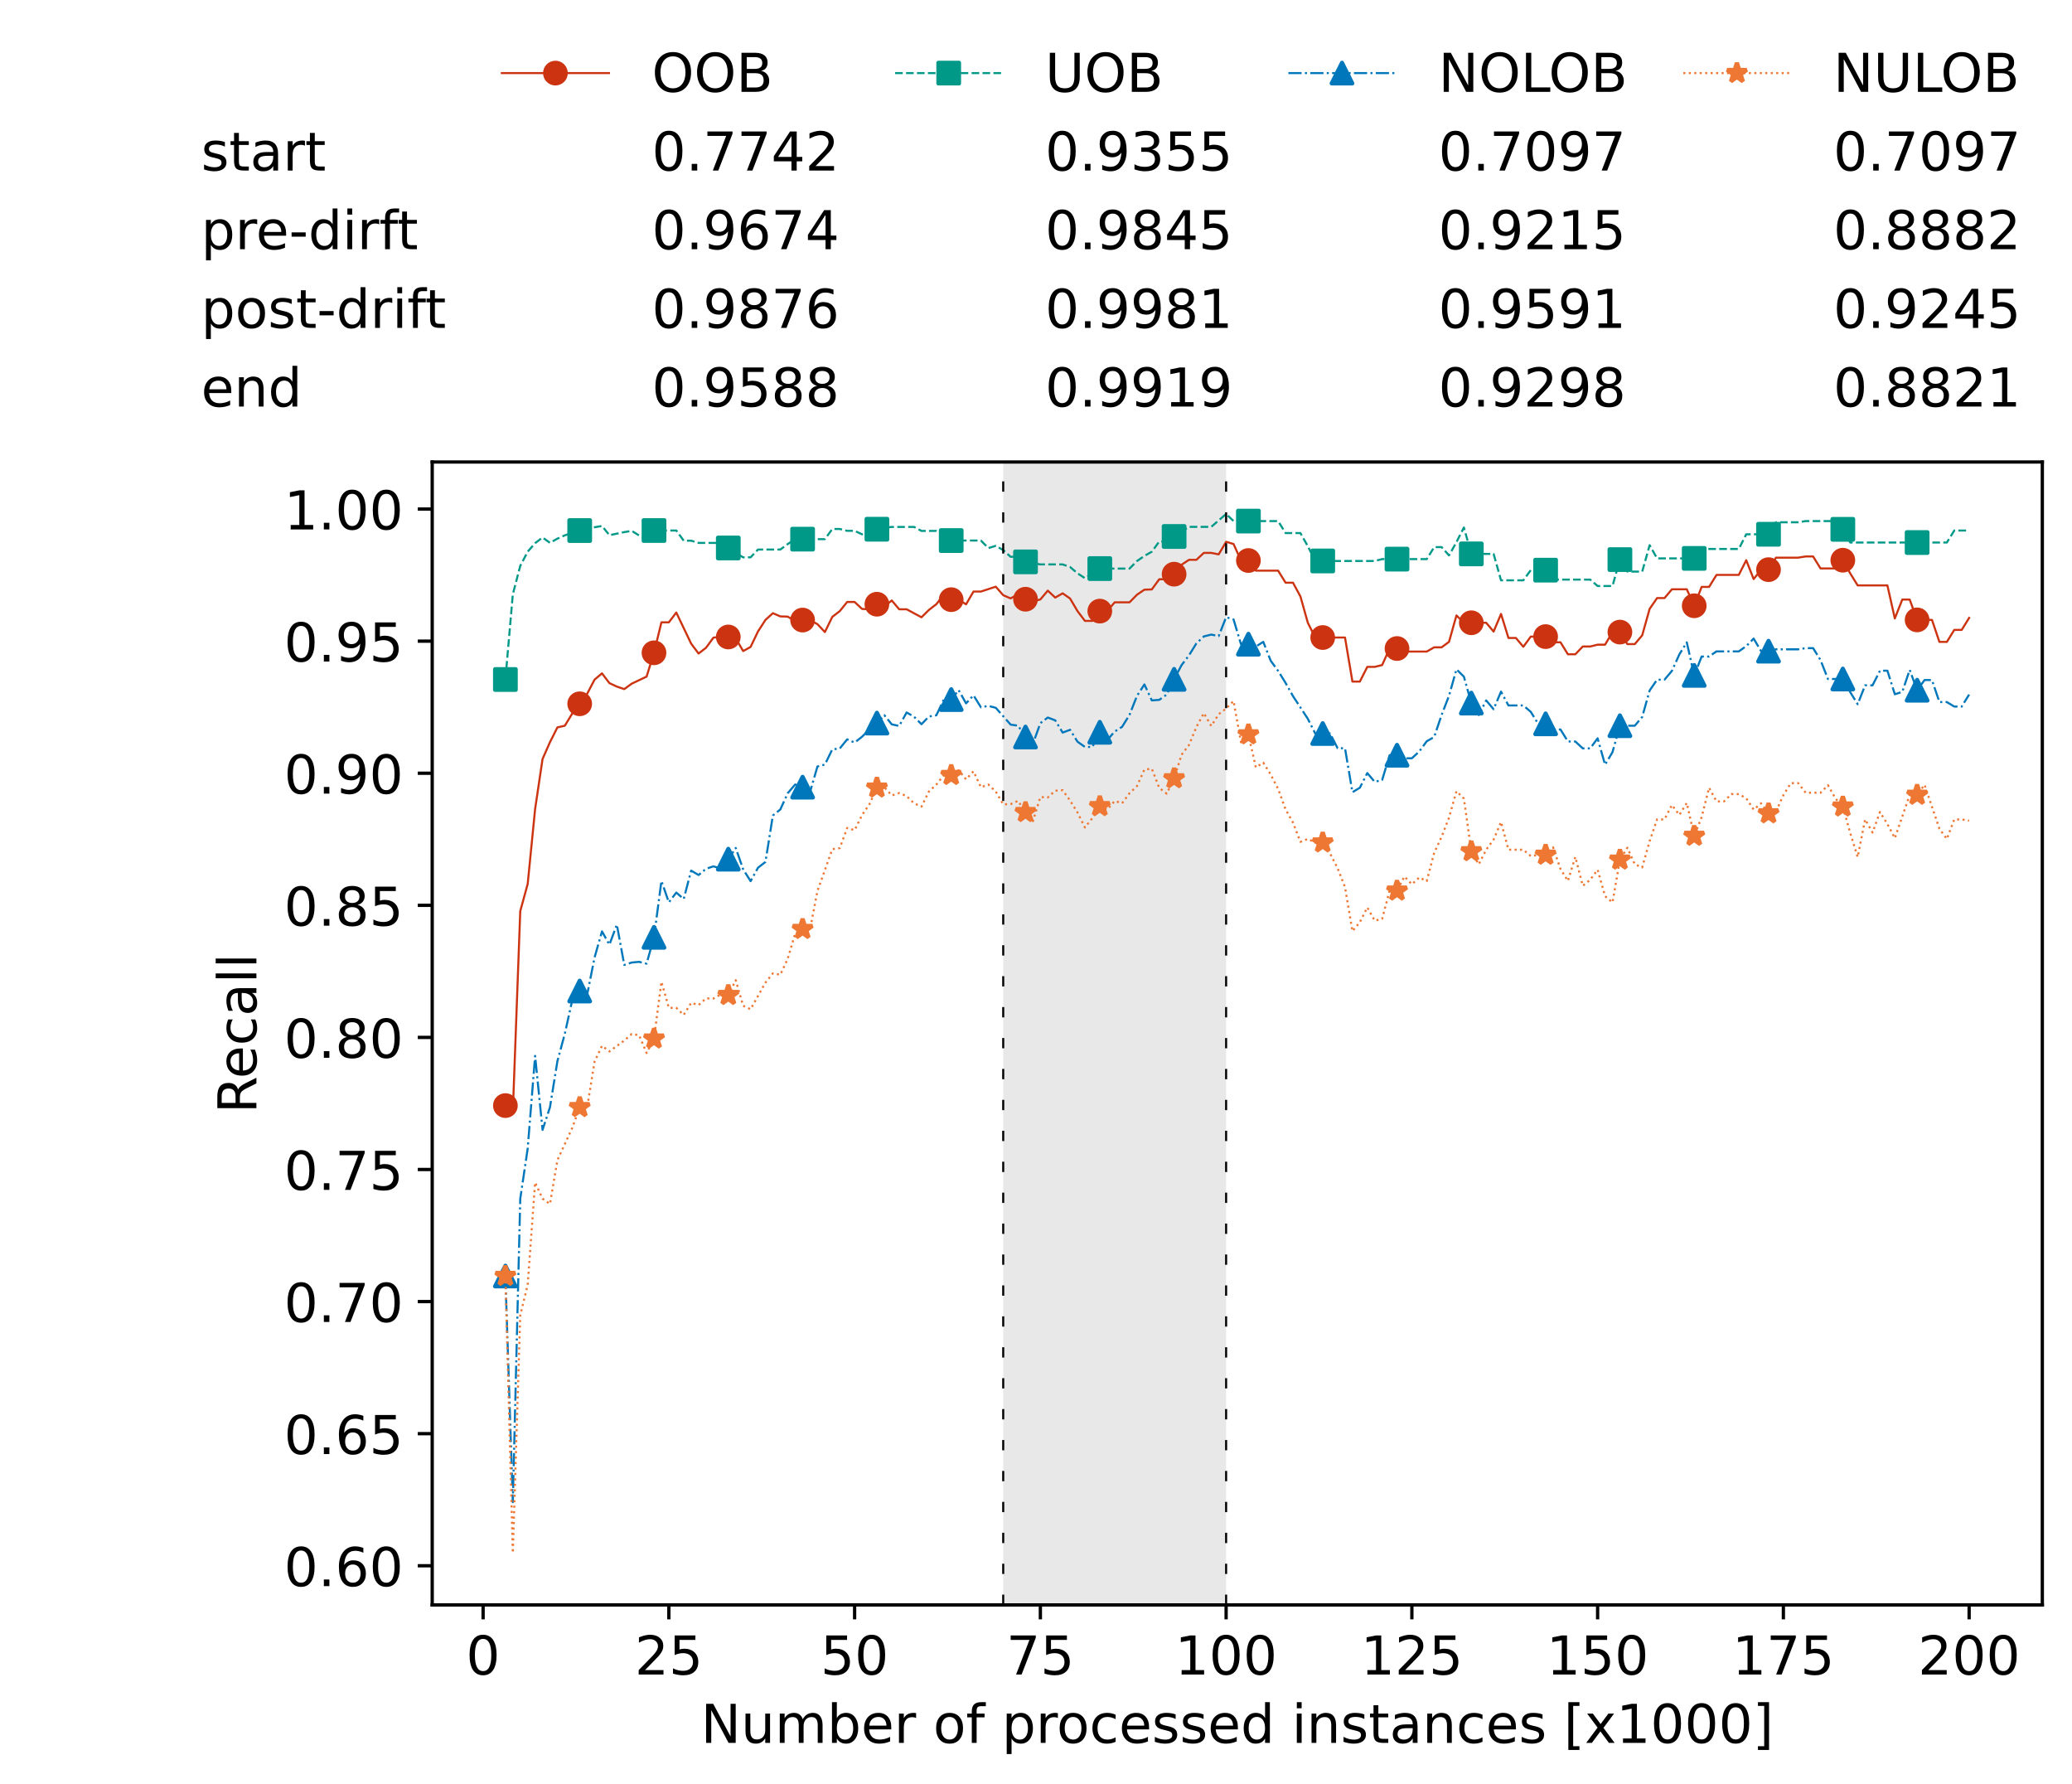 <?xml version="1.0" encoding="utf-8" standalone="no"?>
<!DOCTYPE svg PUBLIC "-//W3C//DTD SVG 1.1//EN"
  "http://www.w3.org/Graphics/SVG/1.1/DTD/svg11.dtd">
<!-- Created with matplotlib (https://matplotlib.org/) -->
<svg height="432.615pt" version="1.1" viewBox="0 0 502.65 432.615" width="502.65pt" xmlns="http://www.w3.org/2000/svg" xmlns:xlink="http://www.w3.org/1999/xlink">
 <defs>
  <style type="text/css">*{stroke-linecap:butt;stroke-linejoin:round;}</style>
 </defs>
 <g id="figure_1">
  <g id="patch_1">
   <path d="M 0 432.615 
L 502.65 432.615 
L 502.65 0 
L 0 0 
z
" style="fill:#ffffff;"/>
  </g>
  <g id="axes_1">
   <g id="patch_2">
    <path d="M 104.85 389.252 
L 495.45 389.252 
L 495.45 112.052 
L 104.85 112.052 
z
" style="fill:#ffffff;"/>
   </g>
   <g id="patch_3">
    <path clip-path="url(#p97021507d4)" d="M 297.446 389.252 
L 297.446 112.052 
L 243.372 112.052 
L 243.372 389.252 
z
" style="fill:#d3d3d3;opacity:0.5;"/>
   </g>
   <g id="matplotlib.axis_1">
    <g id="xtick_1">
     <g id="line2d_1">
      <defs>
       <path d="M 0 0 
L 0 3.5 
" id="ma5397e1f5c" style="stroke:#000000;stroke-width:0.8;"/>
      </defs>
      <g>
       <use style="stroke:#000000;stroke-width:0.8;" x="117.197" xlink:href="#ma5397e1f5c" y="389.252"/>
      </g>
     </g>
     <g id="text_1">
      <!-- 0 -->
      <g transform="translate(113.061 406.13)scale(0.13 -0.13)">
       <defs>
        <path d="M 31.781 66.406 
Q 24.172 66.406 20.328 58.906 
Q 16.5 51.422 16.5 36.375 
Q 16.5 21.391 20.328 13.891 
Q 24.172 6.391 31.781 6.391 
Q 39.453 6.391 43.281 13.891 
Q 47.125 21.391 47.125 36.375 
Q 47.125 51.422 43.281 58.906 
Q 39.453 66.406 31.781 66.406 
z
M 31.781 74.219 
Q 44.047 74.219 50.516 64.516 
Q 56.984 54.828 56.984 36.375 
Q 56.984 17.969 50.516 8.266 
Q 44.047 -1.422 31.781 -1.422 
Q 19.531 -1.422 13.062 8.266 
Q 6.594 17.969 6.594 36.375 
Q 6.594 54.828 13.062 64.516 
Q 19.531 74.219 31.781 74.219 
z
" id="DejaVuSans-48"/>
       </defs>
       <use xlink:href="#DejaVuSans-48"/>
      </g>
     </g>
    </g>
    <g id="xtick_2">
     <g id="line2d_2">
      <g>
       <use style="stroke:#000000;stroke-width:0.8;" x="162.259" xlink:href="#ma5397e1f5c" y="389.252"/>
      </g>
     </g>
     <g id="text_2">
      <!-- 25 -->
      <g transform="translate(153.988 406.13)scale(0.13 -0.13)">
       <defs>
        <path d="M 19.188 8.297 
L 53.609 8.297 
L 53.609 0 
L 7.328 0 
L 7.328 8.297 
Q 12.938 14.109 22.625 23.891 
Q 32.328 33.688 34.812 36.531 
Q 39.547 41.844 41.422 45.531 
Q 43.312 49.219 43.312 52.781 
Q 43.312 58.594 39.234 62.25 
Q 35.156 65.922 28.609 65.922 
Q 23.969 65.922 18.812 64.312 
Q 13.672 62.703 7.812 59.422 
L 7.812 69.391 
Q 13.766 71.781 18.938 73 
Q 24.125 74.219 28.422 74.219 
Q 39.75 74.219 46.484 68.547 
Q 53.219 62.891 53.219 53.422 
Q 53.219 48.922 51.531 44.891 
Q 49.859 40.875 45.406 35.406 
Q 44.188 33.984 37.641 27.219 
Q 31.109 20.453 19.188 8.297 
z
" id="DejaVuSans-50"/>
        <path d="M 10.797 72.906 
L 49.516 72.906 
L 49.516 64.594 
L 19.828 64.594 
L 19.828 46.734 
Q 21.969 47.469 24.109 47.828 
Q 26.266 48.188 28.422 48.188 
Q 40.625 48.188 47.75 41.5 
Q 54.891 34.812 54.891 23.391 
Q 54.891 11.625 47.562 5.094 
Q 40.234 -1.422 26.906 -1.422 
Q 22.312 -1.422 17.547 -0.641 
Q 12.797 0.141 7.719 1.703 
L 7.719 11.625 
Q 12.109 9.234 16.797 8.062 
Q 21.484 6.891 26.703 6.891 
Q 35.156 6.891 40.078 11.328 
Q 45.016 15.766 45.016 23.391 
Q 45.016 31 40.078 35.438 
Q 35.156 39.891 26.703 39.891 
Q 22.75 39.891 18.812 39.016 
Q 14.891 38.141 10.797 36.281 
z
" id="DejaVuSans-53"/>
       </defs>
       <use xlink:href="#DejaVuSans-50"/>
       <use x="63.623" xlink:href="#DejaVuSans-53"/>
      </g>
     </g>
    </g>
    <g id="xtick_3">
     <g id="line2d_3">
      <g>
       <use style="stroke:#000000;stroke-width:0.8;" x="207.322" xlink:href="#ma5397e1f5c" y="389.252"/>
      </g>
     </g>
     <g id="text_3">
      <!-- 50 -->
      <g transform="translate(199.05 406.13)scale(0.13 -0.13)">
       <use xlink:href="#DejaVuSans-53"/>
       <use x="63.623" xlink:href="#DejaVuSans-48"/>
      </g>
     </g>
    </g>
    <g id="xtick_4">
     <g id="line2d_4">
      <g>
       <use style="stroke:#000000;stroke-width:0.8;" x="252.384" xlink:href="#ma5397e1f5c" y="389.252"/>
      </g>
     </g>
     <g id="text_4">
      <!-- 75 -->
      <g transform="translate(244.113 406.13)scale(0.13 -0.13)">
       <defs>
        <path d="M 8.203 72.906 
L 55.078 72.906 
L 55.078 68.703 
L 28.609 0 
L 18.312 0 
L 43.219 64.594 
L 8.203 64.594 
z
" id="DejaVuSans-55"/>
       </defs>
       <use xlink:href="#DejaVuSans-55"/>
       <use x="63.623" xlink:href="#DejaVuSans-53"/>
      </g>
     </g>
    </g>
    <g id="xtick_5">
     <g id="line2d_5">
      <g>
       <use style="stroke:#000000;stroke-width:0.8;" x="297.446" xlink:href="#ma5397e1f5c" y="389.252"/>
      </g>
     </g>
     <g id="text_5">
      <!-- 100 -->
      <g transform="translate(285.039 406.13)scale(0.13 -0.13)">
       <defs>
        <path d="M 12.406 8.297 
L 28.516 8.297 
L 28.516 63.922 
L 10.984 60.406 
L 10.984 69.391 
L 28.422 72.906 
L 38.281 72.906 
L 38.281 8.297 
L 54.391 8.297 
L 54.391 0 
L 12.406 0 
z
" id="DejaVuSans-49"/>
       </defs>
       <use xlink:href="#DejaVuSans-49"/>
       <use x="63.623" xlink:href="#DejaVuSans-48"/>
       <use x="127.246" xlink:href="#DejaVuSans-48"/>
      </g>
     </g>
    </g>
    <g id="xtick_6">
     <g id="line2d_6">
      <g>
       <use style="stroke:#000000;stroke-width:0.8;" x="342.509" xlink:href="#ma5397e1f5c" y="389.252"/>
      </g>
     </g>
     <g id="text_6">
      <!-- 125 -->
      <g transform="translate(330.102 406.13)scale(0.13 -0.13)">
       <use xlink:href="#DejaVuSans-49"/>
       <use x="63.623" xlink:href="#DejaVuSans-50"/>
       <use x="127.246" xlink:href="#DejaVuSans-53"/>
      </g>
     </g>
    </g>
    <g id="xtick_7">
     <g id="line2d_7">
      <g>
       <use style="stroke:#000000;stroke-width:0.8;" x="387.571" xlink:href="#ma5397e1f5c" y="389.252"/>
      </g>
     </g>
     <g id="text_7">
      <!-- 150 -->
      <g transform="translate(375.164 406.13)scale(0.13 -0.13)">
       <use xlink:href="#DejaVuSans-49"/>
       <use x="63.623" xlink:href="#DejaVuSans-53"/>
       <use x="127.246" xlink:href="#DejaVuSans-48"/>
      </g>
     </g>
    </g>
    <g id="xtick_8">
     <g id="line2d_8">
      <g>
       <use style="stroke:#000000;stroke-width:0.8;" x="432.633" xlink:href="#ma5397e1f5c" y="389.252"/>
      </g>
     </g>
     <g id="text_8">
      <!-- 175 -->
      <g transform="translate(420.226 406.13)scale(0.13 -0.13)">
       <use xlink:href="#DejaVuSans-49"/>
       <use x="63.623" xlink:href="#DejaVuSans-55"/>
       <use x="127.246" xlink:href="#DejaVuSans-53"/>
      </g>
     </g>
    </g>
    <g id="xtick_9">
     <g id="line2d_9">
      <g>
       <use style="stroke:#000000;stroke-width:0.8;" x="477.695" xlink:href="#ma5397e1f5c" y="389.252"/>
      </g>
     </g>
     <g id="text_9">
      <!-- 200 -->
      <g transform="translate(465.289 406.13)scale(0.13 -0.13)">
       <use xlink:href="#DejaVuSans-50"/>
       <use x="63.623" xlink:href="#DejaVuSans-48"/>
       <use x="127.246" xlink:href="#DejaVuSans-48"/>
      </g>
     </g>
    </g>
    <g id="text_10">
     <!-- Number of processed instances [x1000] -->
     <g transform="translate(170.025 422.711)scale(0.13 -0.13)">
      <defs>
       <path d="M 9.812 72.906 
L 23.094 72.906 
L 55.422 11.922 
L 55.422 72.906 
L 64.984 72.906 
L 64.984 0 
L 51.703 0 
L 19.391 60.984 
L 19.391 0 
L 9.812 0 
z
" id="DejaVuSans-78"/>
       <path d="M 8.5 21.578 
L 8.5 54.688 
L 17.484 54.688 
L 17.484 21.922 
Q 17.484 14.156 20.5 10.266 
Q 23.531 6.391 29.594 6.391 
Q 36.859 6.391 41.078 11.031 
Q 45.312 15.672 45.312 23.688 
L 45.312 54.688 
L 54.297 54.688 
L 54.297 0 
L 45.312 0 
L 45.312 8.406 
Q 42.047 3.422 37.719 1 
Q 33.406 -1.422 27.688 -1.422 
Q 18.266 -1.422 13.375 4.438 
Q 8.5 10.297 8.5 21.578 
z
M 31.109 56 
z
" id="DejaVuSans-117"/>
       <path d="M 52 44.188 
Q 55.375 50.25 60.062 53.125 
Q 64.75 56 71.094 56 
Q 79.641 56 84.281 50.016 
Q 88.922 44.047 88.922 33.016 
L 88.922 0 
L 79.891 0 
L 79.891 32.719 
Q 79.891 40.578 77.094 44.375 
Q 74.312 48.188 68.609 48.188 
Q 61.625 48.188 57.562 43.547 
Q 53.516 38.922 53.516 30.906 
L 53.516 0 
L 44.484 0 
L 44.484 32.719 
Q 44.484 40.625 41.703 44.406 
Q 38.922 48.188 33.109 48.188 
Q 26.219 48.188 22.156 43.531 
Q 18.109 38.875 18.109 30.906 
L 18.109 0 
L 9.078 0 
L 9.078 54.688 
L 18.109 54.688 
L 18.109 46.188 
Q 21.188 51.219 25.484 53.609 
Q 29.781 56 35.688 56 
Q 41.656 56 45.828 52.969 
Q 50 49.953 52 44.188 
z
" id="DejaVuSans-109"/>
       <path d="M 48.688 27.297 
Q 48.688 37.203 44.609 42.844 
Q 40.531 48.484 33.406 48.484 
Q 26.266 48.484 22.188 42.844 
Q 18.109 37.203 18.109 27.297 
Q 18.109 17.391 22.188 11.75 
Q 26.266 6.109 33.406 6.109 
Q 40.531 6.109 44.609 11.75 
Q 48.688 17.391 48.688 27.297 
z
M 18.109 46.391 
Q 20.953 51.266 25.266 53.625 
Q 29.594 56 35.594 56 
Q 45.562 56 51.781 48.094 
Q 58.016 40.188 58.016 27.297 
Q 58.016 14.406 51.781 6.484 
Q 45.562 -1.422 35.594 -1.422 
Q 29.594 -1.422 25.266 0.953 
Q 20.953 3.328 18.109 8.203 
L 18.109 0 
L 9.078 0 
L 9.078 75.984 
L 18.109 75.984 
z
" id="DejaVuSans-98"/>
       <path d="M 56.203 29.594 
L 56.203 25.203 
L 14.891 25.203 
Q 15.484 15.922 20.484 11.062 
Q 25.484 6.203 34.422 6.203 
Q 39.594 6.203 44.453 7.469 
Q 49.312 8.734 54.109 11.281 
L 54.109 2.781 
Q 49.266 0.734 44.188 -0.344 
Q 39.109 -1.422 33.891 -1.422 
Q 20.797 -1.422 13.156 6.188 
Q 5.516 13.812 5.516 26.812 
Q 5.516 40.234 12.766 48.109 
Q 20.016 56 32.328 56 
Q 43.359 56 49.781 48.891 
Q 56.203 41.797 56.203 29.594 
z
M 47.219 32.234 
Q 47.125 39.594 43.094 43.984 
Q 39.062 48.391 32.422 48.391 
Q 24.906 48.391 20.391 44.141 
Q 15.875 39.891 15.188 32.172 
z
" id="DejaVuSans-101"/>
       <path d="M 41.109 46.297 
Q 39.594 47.172 37.812 47.578 
Q 36.031 48 33.891 48 
Q 26.266 48 22.188 43.047 
Q 18.109 38.094 18.109 28.812 
L 18.109 0 
L 9.078 0 
L 9.078 54.688 
L 18.109 54.688 
L 18.109 46.188 
Q 20.953 51.172 25.484 53.578 
Q 30.031 56 36.531 56 
Q 37.453 56 38.578 55.875 
Q 39.703 55.766 41.062 55.516 
z
" id="DejaVuSans-114"/>
       <path id="DejaVuSans-32"/>
       <path d="M 30.609 48.391 
Q 23.391 48.391 19.188 42.75 
Q 14.984 37.109 14.984 27.297 
Q 14.984 17.484 19.156 11.844 
Q 23.344 6.203 30.609 6.203 
Q 37.797 6.203 41.984 11.859 
Q 46.188 17.531 46.188 27.297 
Q 46.188 37.016 41.984 42.703 
Q 37.797 48.391 30.609 48.391 
z
M 30.609 56 
Q 42.328 56 49.016 48.375 
Q 55.719 40.766 55.719 27.297 
Q 55.719 13.875 49.016 6.219 
Q 42.328 -1.422 30.609 -1.422 
Q 18.844 -1.422 12.172 6.219 
Q 5.516 13.875 5.516 27.297 
Q 5.516 40.766 12.172 48.375 
Q 18.844 56 30.609 56 
z
" id="DejaVuSans-111"/>
       <path d="M 37.109 75.984 
L 37.109 68.5 
L 28.516 68.5 
Q 23.688 68.5 21.797 66.547 
Q 19.922 64.594 19.922 59.516 
L 19.922 54.688 
L 34.719 54.688 
L 34.719 47.703 
L 19.922 47.703 
L 19.922 0 
L 10.891 0 
L 10.891 47.703 
L 2.297 47.703 
L 2.297 54.688 
L 10.891 54.688 
L 10.891 58.5 
Q 10.891 67.625 15.141 71.797 
Q 19.391 75.984 28.609 75.984 
z
" id="DejaVuSans-102"/>
       <path d="M 18.109 8.203 
L 18.109 -20.797 
L 9.078 -20.797 
L 9.078 54.688 
L 18.109 54.688 
L 18.109 46.391 
Q 20.953 51.266 25.266 53.625 
Q 29.594 56 35.594 56 
Q 45.562 56 51.781 48.094 
Q 58.016 40.188 58.016 27.297 
Q 58.016 14.406 51.781 6.484 
Q 45.562 -1.422 35.594 -1.422 
Q 29.594 -1.422 25.266 0.953 
Q 20.953 3.328 18.109 8.203 
z
M 48.688 27.297 
Q 48.688 37.203 44.609 42.844 
Q 40.531 48.484 33.406 48.484 
Q 26.266 48.484 22.188 42.844 
Q 18.109 37.203 18.109 27.297 
Q 18.109 17.391 22.188 11.75 
Q 26.266 6.109 33.406 6.109 
Q 40.531 6.109 44.609 11.75 
Q 48.688 17.391 48.688 27.297 
z
" id="DejaVuSans-112"/>
       <path d="M 48.781 52.594 
L 48.781 44.188 
Q 44.969 46.297 41.141 47.344 
Q 37.312 48.391 33.406 48.391 
Q 24.656 48.391 19.812 42.844 
Q 14.984 37.312 14.984 27.297 
Q 14.984 17.281 19.812 11.734 
Q 24.656 6.203 33.406 6.203 
Q 37.312 6.203 41.141 7.25 
Q 44.969 8.297 48.781 10.406 
L 48.781 2.094 
Q 45.016 0.344 40.984 -0.531 
Q 36.969 -1.422 32.422 -1.422 
Q 20.062 -1.422 12.781 6.344 
Q 5.516 14.109 5.516 27.297 
Q 5.516 40.672 12.859 48.328 
Q 20.219 56 33.016 56 
Q 37.156 56 41.109 55.141 
Q 45.062 54.297 48.781 52.594 
z
" id="DejaVuSans-99"/>
       <path d="M 44.281 53.078 
L 44.281 44.578 
Q 40.484 46.531 36.375 47.5 
Q 32.281 48.484 27.875 48.484 
Q 21.188 48.484 17.844 46.438 
Q 14.5 44.391 14.5 40.281 
Q 14.5 37.156 16.891 35.375 
Q 19.281 33.594 26.516 31.984 
L 29.594 31.297 
Q 39.156 29.25 43.188 25.516 
Q 47.219 21.781 47.219 15.094 
Q 47.219 7.469 41.188 3.016 
Q 35.156 -1.422 24.609 -1.422 
Q 20.219 -1.422 15.453 -0.562 
Q 10.688 0.297 5.422 2 
L 5.422 11.281 
Q 10.406 8.688 15.234 7.391 
Q 20.062 6.109 24.812 6.109 
Q 31.156 6.109 34.562 8.281 
Q 37.984 10.453 37.984 14.406 
Q 37.984 18.062 35.516 20.016 
Q 33.062 21.969 24.703 23.781 
L 21.578 24.516 
Q 13.234 26.266 9.516 29.906 
Q 5.812 33.547 5.812 39.891 
Q 5.812 47.609 11.281 51.797 
Q 16.75 56 26.812 56 
Q 31.781 56 36.172 55.266 
Q 40.578 54.547 44.281 53.078 
z
" id="DejaVuSans-115"/>
       <path d="M 45.406 46.391 
L 45.406 75.984 
L 54.391 75.984 
L 54.391 0 
L 45.406 0 
L 45.406 8.203 
Q 42.578 3.328 38.25 0.953 
Q 33.938 -1.422 27.875 -1.422 
Q 17.969 -1.422 11.734 6.484 
Q 5.516 14.406 5.516 27.297 
Q 5.516 40.188 11.734 48.094 
Q 17.969 56 27.875 56 
Q 33.938 56 38.25 53.625 
Q 42.578 51.266 45.406 46.391 
z
M 14.797 27.297 
Q 14.797 17.391 18.875 11.75 
Q 22.953 6.109 30.078 6.109 
Q 37.203 6.109 41.297 11.75 
Q 45.406 17.391 45.406 27.297 
Q 45.406 37.203 41.297 42.844 
Q 37.203 48.484 30.078 48.484 
Q 22.953 48.484 18.875 42.844 
Q 14.797 37.203 14.797 27.297 
z
" id="DejaVuSans-100"/>
       <path d="M 9.422 54.688 
L 18.406 54.688 
L 18.406 0 
L 9.422 0 
z
M 9.422 75.984 
L 18.406 75.984 
L 18.406 64.594 
L 9.422 64.594 
z
" id="DejaVuSans-105"/>
       <path d="M 54.891 33.016 
L 54.891 0 
L 45.906 0 
L 45.906 32.719 
Q 45.906 40.484 42.875 44.328 
Q 39.844 48.188 33.797 48.188 
Q 26.516 48.188 22.312 43.547 
Q 18.109 38.922 18.109 30.906 
L 18.109 0 
L 9.078 0 
L 9.078 54.688 
L 18.109 54.688 
L 18.109 46.188 
Q 21.344 51.125 25.703 53.562 
Q 30.078 56 35.797 56 
Q 45.219 56 50.047 50.172 
Q 54.891 44.344 54.891 33.016 
z
" id="DejaVuSans-110"/>
       <path d="M 18.312 70.219 
L 18.312 54.688 
L 36.812 54.688 
L 36.812 47.703 
L 18.312 47.703 
L 18.312 18.016 
Q 18.312 11.328 20.141 9.422 
Q 21.969 7.516 27.594 7.516 
L 36.812 7.516 
L 36.812 0 
L 27.594 0 
Q 17.188 0 13.234 3.875 
Q 9.281 7.766 9.281 18.016 
L 9.281 47.703 
L 2.688 47.703 
L 2.688 54.688 
L 9.281 54.688 
L 9.281 70.219 
z
" id="DejaVuSans-116"/>
       <path d="M 34.281 27.484 
Q 23.391 27.484 19.188 25 
Q 14.984 22.516 14.984 16.5 
Q 14.984 11.719 18.141 8.906 
Q 21.297 6.109 26.703 6.109 
Q 34.188 6.109 38.703 11.406 
Q 43.219 16.703 43.219 25.484 
L 43.219 27.484 
z
M 52.203 31.203 
L 52.203 0 
L 43.219 0 
L 43.219 8.297 
Q 40.141 3.328 35.547 0.953 
Q 30.953 -1.422 24.312 -1.422 
Q 15.922 -1.422 10.953 3.297 
Q 6 8.016 6 15.922 
Q 6 25.141 12.172 29.828 
Q 18.359 34.516 30.609 34.516 
L 43.219 34.516 
L 43.219 35.406 
Q 43.219 41.609 39.141 45 
Q 35.062 48.391 27.688 48.391 
Q 23 48.391 18.547 47.266 
Q 14.109 46.141 10.016 43.891 
L 10.016 52.203 
Q 14.938 54.109 19.578 55.047 
Q 24.219 56 28.609 56 
Q 40.484 56 46.344 49.844 
Q 52.203 43.703 52.203 31.203 
z
" id="DejaVuSans-97"/>
       <path d="M 8.594 75.984 
L 29.297 75.984 
L 29.297 69 
L 17.578 69 
L 17.578 -6.203 
L 29.297 -6.203 
L 29.297 -13.188 
L 8.594 -13.188 
z
" id="DejaVuSans-91"/>
       <path d="M 54.891 54.688 
L 35.109 28.078 
L 55.906 0 
L 45.312 0 
L 29.391 21.484 
L 13.484 0 
L 2.875 0 
L 24.125 28.609 
L 4.688 54.688 
L 15.281 54.688 
L 29.781 35.203 
L 44.281 54.688 
z
" id="DejaVuSans-120"/>
       <path d="M 30.422 75.984 
L 30.422 -13.188 
L 9.719 -13.188 
L 9.719 -6.203 
L 21.391 -6.203 
L 21.391 69 
L 9.719 69 
L 9.719 75.984 
z
" id="DejaVuSans-93"/>
      </defs>
      <use xlink:href="#DejaVuSans-78"/>
      <use x="74.805" xlink:href="#DejaVuSans-117"/>
      <use x="138.184" xlink:href="#DejaVuSans-109"/>
      <use x="235.596" xlink:href="#DejaVuSans-98"/>
      <use x="299.072" xlink:href="#DejaVuSans-101"/>
      <use x="360.596" xlink:href="#DejaVuSans-114"/>
      <use x="401.709" xlink:href="#DejaVuSans-32"/>
      <use x="433.496" xlink:href="#DejaVuSans-111"/>
      <use x="494.678" xlink:href="#DejaVuSans-102"/>
      <use x="529.883" xlink:href="#DejaVuSans-32"/>
      <use x="561.67" xlink:href="#DejaVuSans-112"/>
      <use x="625.146" xlink:href="#DejaVuSans-114"/>
      <use x="664.01" xlink:href="#DejaVuSans-111"/>
      <use x="725.191" xlink:href="#DejaVuSans-99"/>
      <use x="780.172" xlink:href="#DejaVuSans-101"/>
      <use x="841.695" xlink:href="#DejaVuSans-115"/>
      <use x="893.795" xlink:href="#DejaVuSans-115"/>
      <use x="945.895" xlink:href="#DejaVuSans-101"/>
      <use x="1007.418" xlink:href="#DejaVuSans-100"/>
      <use x="1070.895" xlink:href="#DejaVuSans-32"/>
      <use x="1102.682" xlink:href="#DejaVuSans-105"/>
      <use x="1130.465" xlink:href="#DejaVuSans-110"/>
      <use x="1193.844" xlink:href="#DejaVuSans-115"/>
      <use x="1245.943" xlink:href="#DejaVuSans-116"/>
      <use x="1285.152" xlink:href="#DejaVuSans-97"/>
      <use x="1346.432" xlink:href="#DejaVuSans-110"/>
      <use x="1409.811" xlink:href="#DejaVuSans-99"/>
      <use x="1464.791" xlink:href="#DejaVuSans-101"/>
      <use x="1526.314" xlink:href="#DejaVuSans-115"/>
      <use x="1578.414" xlink:href="#DejaVuSans-32"/>
      <use x="1610.201" xlink:href="#DejaVuSans-91"/>
      <use x="1649.215" xlink:href="#DejaVuSans-120"/>
      <use x="1708.395" xlink:href="#DejaVuSans-49"/>
      <use x="1772.018" xlink:href="#DejaVuSans-48"/>
      <use x="1835.641" xlink:href="#DejaVuSans-48"/>
      <use x="1899.264" xlink:href="#DejaVuSans-48"/>
      <use x="1962.887" xlink:href="#DejaVuSans-93"/>
     </g>
    </g>
   </g>
   <g id="matplotlib.axis_2">
    <g id="ytick_1">
     <g id="line2d_10">
      <defs>
       <path d="M 0 0 
L -3.5 0 
" id="mafaeb38ee4" style="stroke:#000000;stroke-width:0.8;"/>
      </defs>
      <g>
       <use style="stroke:#000000;stroke-width:0.8;" x="104.85" xlink:href="#mafaeb38ee4" y="379.752"/>
      </g>
     </g>
     <g id="text_11">
      <!-- 0.60 -->
      <g transform="translate(68.905 384.691)scale(0.13 -0.13)">
       <defs>
        <path d="M 10.688 12.406 
L 21 12.406 
L 21 0 
L 10.688 0 
z
" id="DejaVuSans-46"/>
        <path d="M 33.016 40.375 
Q 26.375 40.375 22.484 35.828 
Q 18.609 31.297 18.609 23.391 
Q 18.609 15.531 22.484 10.953 
Q 26.375 6.391 33.016 6.391 
Q 39.656 6.391 43.531 10.953 
Q 47.406 15.531 47.406 23.391 
Q 47.406 31.297 43.531 35.828 
Q 39.656 40.375 33.016 40.375 
z
M 52.594 71.297 
L 52.594 62.312 
Q 48.875 64.062 45.094 64.984 
Q 41.312 65.922 37.594 65.922 
Q 27.828 65.922 22.672 59.328 
Q 17.531 52.734 16.797 39.406 
Q 19.672 43.656 24.016 45.922 
Q 28.375 48.188 33.594 48.188 
Q 44.578 48.188 50.953 41.516 
Q 57.328 34.859 57.328 23.391 
Q 57.328 12.156 50.688 5.359 
Q 44.047 -1.422 33.016 -1.422 
Q 20.359 -1.422 13.672 8.266 
Q 6.984 17.969 6.984 36.375 
Q 6.984 53.656 15.188 63.938 
Q 23.391 74.219 37.203 74.219 
Q 40.922 74.219 44.703 73.484 
Q 48.484 72.75 52.594 71.297 
z
" id="DejaVuSans-54"/>
       </defs>
       <use xlink:href="#DejaVuSans-48"/>
       <use x="63.623" xlink:href="#DejaVuSans-46"/>
       <use x="95.41" xlink:href="#DejaVuSans-54"/>
       <use x="159.033" xlink:href="#DejaVuSans-48"/>
      </g>
     </g>
    </g>
    <g id="ytick_2">
     <g id="line2d_11">
      <g>
       <use style="stroke:#000000;stroke-width:0.8;" x="104.85" xlink:href="#mafaeb38ee4" y="347.716"/>
      </g>
     </g>
     <g id="text_12">
      <!-- 0.65 -->
      <g transform="translate(68.905 352.655)scale(0.13 -0.13)">
       <use xlink:href="#DejaVuSans-48"/>
       <use x="63.623" xlink:href="#DejaVuSans-46"/>
       <use x="95.41" xlink:href="#DejaVuSans-54"/>
       <use x="159.033" xlink:href="#DejaVuSans-53"/>
      </g>
     </g>
    </g>
    <g id="ytick_3">
     <g id="line2d_12">
      <g>
       <use style="stroke:#000000;stroke-width:0.8;" x="104.85" xlink:href="#mafaeb38ee4" y="315.68"/>
      </g>
     </g>
     <g id="text_13">
      <!-- 0.70 -->
      <g transform="translate(68.905 320.619)scale(0.13 -0.13)">
       <use xlink:href="#DejaVuSans-48"/>
       <use x="63.623" xlink:href="#DejaVuSans-46"/>
       <use x="95.41" xlink:href="#DejaVuSans-55"/>
       <use x="159.033" xlink:href="#DejaVuSans-48"/>
      </g>
     </g>
    </g>
    <g id="ytick_4">
     <g id="line2d_13">
      <g>
       <use style="stroke:#000000;stroke-width:0.8;" x="104.85" xlink:href="#mafaeb38ee4" y="283.645"/>
      </g>
     </g>
     <g id="text_14">
      <!-- 0.75 -->
      <g transform="translate(68.905 288.584)scale(0.13 -0.13)">
       <use xlink:href="#DejaVuSans-48"/>
       <use x="63.623" xlink:href="#DejaVuSans-46"/>
       <use x="95.41" xlink:href="#DejaVuSans-55"/>
       <use x="159.033" xlink:href="#DejaVuSans-53"/>
      </g>
     </g>
    </g>
    <g id="ytick_5">
     <g id="line2d_14">
      <g>
       <use style="stroke:#000000;stroke-width:0.8;" x="104.85" xlink:href="#mafaeb38ee4" y="251.609"/>
      </g>
     </g>
     <g id="text_15">
      <!-- 0.80 -->
      <g transform="translate(68.905 256.548)scale(0.13 -0.13)">
       <defs>
        <path d="M 31.781 34.625 
Q 24.75 34.625 20.719 30.859 
Q 16.703 27.094 16.703 20.516 
Q 16.703 13.922 20.719 10.156 
Q 24.75 6.391 31.781 6.391 
Q 38.812 6.391 42.859 10.172 
Q 46.922 13.969 46.922 20.516 
Q 46.922 27.094 42.891 30.859 
Q 38.875 34.625 31.781 34.625 
z
M 21.922 38.812 
Q 15.578 40.375 12.031 44.719 
Q 8.5 49.078 8.5 55.328 
Q 8.5 64.062 14.719 69.141 
Q 20.953 74.219 31.781 74.219 
Q 42.672 74.219 48.875 69.141 
Q 55.078 64.062 55.078 55.328 
Q 55.078 49.078 51.531 44.719 
Q 48 40.375 41.703 38.812 
Q 48.828 37.156 52.797 32.312 
Q 56.781 27.484 56.781 20.516 
Q 56.781 9.906 50.312 4.234 
Q 43.844 -1.422 31.781 -1.422 
Q 19.734 -1.422 13.25 4.234 
Q 6.781 9.906 6.781 20.516 
Q 6.781 27.484 10.781 32.312 
Q 14.797 37.156 21.922 38.812 
z
M 18.312 54.391 
Q 18.312 48.734 21.844 45.562 
Q 25.391 42.391 31.781 42.391 
Q 38.141 42.391 41.719 45.562 
Q 45.312 48.734 45.312 54.391 
Q 45.312 60.062 41.719 63.234 
Q 38.141 66.406 31.781 66.406 
Q 25.391 66.406 21.844 63.234 
Q 18.312 60.062 18.312 54.391 
z
" id="DejaVuSans-56"/>
       </defs>
       <use xlink:href="#DejaVuSans-48"/>
       <use x="63.623" xlink:href="#DejaVuSans-46"/>
       <use x="95.41" xlink:href="#DejaVuSans-56"/>
       <use x="159.033" xlink:href="#DejaVuSans-48"/>
      </g>
     </g>
    </g>
    <g id="ytick_6">
     <g id="line2d_15">
      <g>
       <use style="stroke:#000000;stroke-width:0.8;" x="104.85" xlink:href="#mafaeb38ee4" y="219.573"/>
      </g>
     </g>
     <g id="text_16">
      <!-- 0.85 -->
      <g transform="translate(68.905 224.512)scale(0.13 -0.13)">
       <use xlink:href="#DejaVuSans-48"/>
       <use x="63.623" xlink:href="#DejaVuSans-46"/>
       <use x="95.41" xlink:href="#DejaVuSans-56"/>
       <use x="159.033" xlink:href="#DejaVuSans-53"/>
      </g>
     </g>
    </g>
    <g id="ytick_7">
     <g id="line2d_16">
      <g>
       <use style="stroke:#000000;stroke-width:0.8;" x="104.85" xlink:href="#mafaeb38ee4" y="187.537"/>
      </g>
     </g>
     <g id="text_17">
      <!-- 0.90 -->
      <g transform="translate(68.905 192.476)scale(0.13 -0.13)">
       <defs>
        <path d="M 10.984 1.516 
L 10.984 10.5 
Q 14.703 8.734 18.5 7.812 
Q 22.312 6.891 25.984 6.891 
Q 35.75 6.891 40.891 13.453 
Q 46.047 20.016 46.781 33.406 
Q 43.953 29.203 39.594 26.953 
Q 35.25 24.703 29.984 24.703 
Q 19.047 24.703 12.672 31.312 
Q 6.297 37.938 6.297 49.422 
Q 6.297 60.641 12.938 67.422 
Q 19.578 74.219 30.609 74.219 
Q 43.266 74.219 49.922 64.516 
Q 56.594 54.828 56.594 36.375 
Q 56.594 19.141 48.406 8.859 
Q 40.234 -1.422 26.422 -1.422 
Q 22.703 -1.422 18.891 -0.688 
Q 15.094 0.047 10.984 1.516 
z
M 30.609 32.422 
Q 37.25 32.422 41.125 36.953 
Q 45.016 41.5 45.016 49.422 
Q 45.016 57.281 41.125 61.844 
Q 37.25 66.406 30.609 66.406 
Q 23.969 66.406 20.094 61.844 
Q 16.219 57.281 16.219 49.422 
Q 16.219 41.5 20.094 36.953 
Q 23.969 32.422 30.609 32.422 
z
" id="DejaVuSans-57"/>
       </defs>
       <use xlink:href="#DejaVuSans-48"/>
       <use x="63.623" xlink:href="#DejaVuSans-46"/>
       <use x="95.41" xlink:href="#DejaVuSans-57"/>
       <use x="159.033" xlink:href="#DejaVuSans-48"/>
      </g>
     </g>
    </g>
    <g id="ytick_8">
     <g id="line2d_17">
      <g>
       <use style="stroke:#000000;stroke-width:0.8;" x="104.85" xlink:href="#mafaeb38ee4" y="155.501"/>
      </g>
     </g>
     <g id="text_18">
      <!-- 0.95 -->
      <g transform="translate(68.905 160.44)scale(0.13 -0.13)">
       <use xlink:href="#DejaVuSans-48"/>
       <use x="63.623" xlink:href="#DejaVuSans-46"/>
       <use x="95.41" xlink:href="#DejaVuSans-57"/>
       <use x="159.033" xlink:href="#DejaVuSans-53"/>
      </g>
     </g>
    </g>
    <g id="ytick_9">
     <g id="line2d_18">
      <g>
       <use style="stroke:#000000;stroke-width:0.8;" x="104.85" xlink:href="#mafaeb38ee4" y="123.465"/>
      </g>
     </g>
     <g id="text_19">
      <!-- 1.00 -->
      <g transform="translate(68.905 128.404)scale(0.13 -0.13)">
       <use xlink:href="#DejaVuSans-49"/>
       <use x="63.623" xlink:href="#DejaVuSans-46"/>
       <use x="95.41" xlink:href="#DejaVuSans-48"/>
       <use x="159.033" xlink:href="#DejaVuSans-48"/>
      </g>
     </g>
    </g>
    <g id="text_20">
     <!-- Recall -->
     <g transform="translate(62.201 270.044)rotate(-90)scale(0.13 -0.13)">
      <defs>
       <path d="M 44.391 34.188 
Q 47.562 33.109 50.562 29.594 
Q 53.562 26.078 56.594 19.922 
L 66.609 0 
L 56 0 
L 46.688 18.703 
Q 43.062 26.031 39.672 28.422 
Q 36.281 30.812 30.422 30.812 
L 19.672 30.812 
L 19.672 0 
L 9.812 0 
L 9.812 72.906 
L 32.078 72.906 
Q 44.578 72.906 50.734 67.672 
Q 56.891 62.453 56.891 51.906 
Q 56.891 45.016 53.688 40.469 
Q 50.484 35.938 44.391 34.188 
z
M 19.672 64.797 
L 19.672 38.922 
L 32.078 38.922 
Q 39.203 38.922 42.844 42.219 
Q 46.484 45.516 46.484 51.906 
Q 46.484 58.297 42.844 61.547 
Q 39.203 64.797 32.078 64.797 
z
" id="DejaVuSans-82"/>
       <path d="M 9.422 75.984 
L 18.406 75.984 
L 18.406 0 
L 9.422 0 
z
" id="DejaVuSans-108"/>
      </defs>
      <use xlink:href="#DejaVuSans-82"/>
      <use x="64.982" xlink:href="#DejaVuSans-101"/>
      <use x="126.506" xlink:href="#DejaVuSans-99"/>
      <use x="181.486" xlink:href="#DejaVuSans-97"/>
      <use x="242.766" xlink:href="#DejaVuSans-108"/>
      <use x="270.549" xlink:href="#DejaVuSans-108"/>
     </g>
    </g>
   </g>
   <g id="line2d_19"/>
   <g id="line2d_20"/>
   <g id="line2d_21"/>
   <g id="line2d_22"/>
   <g id="line2d_23"/>
   <g id="line2d_24">
    <path clip-path="url(#p97021507d4)" d="M 122.605 268.143 
L 124.407 269.733 
L 126.21 220.977 
L 128.012 214.397 
L 129.815 196.211 
L 131.617 184.086 
L 133.419 180.003 
L 135.222 176.418 
L 137.024 176.01 
L 138.827 173.044 
L 142.432 168.284 
L 144.234 164.836 
L 146.037 163.312 
L 147.839 165.68 
L 149.642 166.524 
L 151.444 167.132 
L 153.247 165.818 
L 156.852 164.104 
L 158.654 158.327 
L 160.457 150.934 
L 162.259 150.934 
L 164.062 148.561 
L 167.667 156.102 
L 169.469 158.504 
L 171.272 157.111 
L 173.074 154.647 
L 174.877 154.445 
L 176.679 154.491 
L 178.482 154.808 
L 180.284 157.908 
L 182.087 156.907 
L 183.889 153.138 
L 185.692 150.352 
L 187.494 148.716 
L 189.297 149.495 
L 191.099 149.553 
L 192.902 150.654 
L 194.704 150.385 
L 196.507 150.385 
L 198.309 151.386 
L 200.112 153.299 
L 201.914 149.603 
L 203.717 148.223 
L 205.519 145.998 
L 207.322 145.998 
L 209.124 147.684 
L 210.927 147.776 
L 212.729 146.543 
L 214.532 147.091 
L 216.334 145.634 
L 218.137 147.769 
L 219.939 147.769 
L 223.544 149.711 
L 225.347 147.931 
L 227.149 146.538 
L 228.952 144.25 
L 230.754 145.437 
L 232.557 145.437 
L 234.359 146.571 
L 236.162 143.471 
L 237.964 143.471 
L 241.569 142.29 
L 243.372 144.356 
L 245.174 145.135 
L 246.976 144.101 
L 248.779 145.333 
L 250.581 145.842 
L 252.384 145.386 
L 254.186 143.25 
L 255.989 144.936 
L 257.791 143.903 
L 259.594 145.165 
L 261.396 148.216 
L 263.199 150.589 
L 265.001 150.589 
L 266.804 148.216 
L 268.606 148.216 
L 270.409 146.08 
L 274.014 146.08 
L 275.816 144.249 
L 277.619 143.017 
L 279.421 142.953 
L 281.224 140.488 
L 283.026 140.488 
L 284.829 139.256 
L 286.631 136.968 
L 288.434 135.781 
L 290.236 135.781 
L 292.039 134.095 
L 293.841 134.095 
L 295.644 134.451 
L 297.446 131.4 
L 299.249 131.939 
L 301.051 135.944 
L 302.854 135.944 
L 304.656 138.408 
L 310.064 138.408 
L 311.866 141.321 
L 313.669 141.321 
L 315.471 144.658 
L 317.274 151.065 
L 319.076 154.624 
L 326.286 154.624 
L 328.089 165.303 
L 329.891 165.303 
L 331.694 161.743 
L 333.496 161.743 
L 335.299 161.295 
L 337.101 157.291 
L 338.904 157.291 
L 340.706 158.03 
L 346.114 158.03 
L 347.916 157.002 
L 349.719 157.002 
L 351.521 155.667 
L 353.324 149.26 
L 355.126 151.04 
L 360.533 151.04 
L 362.336 153.176 
L 364.138 148.904 
L 365.941 154.729 
L 367.743 154.729 
L 369.546 156.865 
L 371.348 154.4 
L 374.953 154.4 
L 376.756 155.773 
L 378.558 155.773 
L 380.361 158.686 
L 382.163 158.686 
L 383.966 156.801 
L 385.768 156.801 
L 387.571 156.356 
L 389.373 156.356 
L 391.176 153.305 
L 392.978 153.305 
L 394.781 156.218 
L 396.583 156.218 
L 398.386 154.082 
L 400.188 147.675 
L 401.991 145.054 
L 403.793 145.054 
L 405.596 142.918 
L 409.201 142.918 
L 411.003 146.922 
L 412.806 142.346 
L 414.608 142.346 
L 416.411 139.434 
L 421.818 139.434 
L 423.621 135.874 
L 425.423 140.451 
L 427.226 138.162 
L 429.028 138.162 
L 430.831 135.25 
L 436.238 135.25 
L 438.041 134.959 
L 439.843 134.959 
L 441.646 137.871 
L 445.251 137.871 
L 447.053 135.869 
L 448.856 139.072 
L 450.658 141.985 
L 457.868 141.985 
L 459.671 149.994 
L 461.473 145.417 
L 463.276 145.417 
L 465.078 150.346 
L 468.683 150.346 
L 470.485 155.685 
L 472.288 155.685 
L 474.09 152.773 
L 475.893 152.773 
L 477.695 149.86 
L 477.695 149.86 
" style="fill:none;stroke:#cc3311;stroke-linecap:square;stroke-width:0.5;"/>
    <defs>
     <path d="M 0 2.5 
C 0.663 2.5 1.299 2.237 1.768 1.768 
C 2.237 1.299 2.5 0.663 2.5 0 
C 2.5 -0.663 2.237 -1.299 1.768 -1.768 
C 1.299 -2.237 0.663 -2.5 0 -2.5 
C -0.663 -2.5 -1.299 -2.237 -1.768 -1.768 
C -2.237 -1.299 -2.5 -0.663 -2.5 0 
C -2.5 0.663 -2.237 1.299 -1.768 1.768 
C -1.299 2.237 -0.663 2.5 0 2.5 
z
" id="m7683860446" style="stroke:#cc3311;"/>
    </defs>
    <g clip-path="url(#p97021507d4)">
     <use style="fill:#cc3311;stroke:#cc3311;" x="122.605" xlink:href="#m7683860446" y="268.143"/>
     <use style="fill:#cc3311;stroke:#cc3311;" x="140.629" xlink:href="#m7683860446" y="170.694"/>
     <use style="fill:#cc3311;stroke:#cc3311;" x="158.654" xlink:href="#m7683860446" y="158.327"/>
     <use style="fill:#cc3311;stroke:#cc3311;" x="176.679" xlink:href="#m7683860446" y="154.491"/>
     <use style="fill:#cc3311;stroke:#cc3311;" x="194.704" xlink:href="#m7683860446" y="150.385"/>
     <use style="fill:#cc3311;stroke:#cc3311;" x="212.729" xlink:href="#m7683860446" y="146.543"/>
     <use style="fill:#cc3311;stroke:#cc3311;" x="230.754" xlink:href="#m7683860446" y="145.437"/>
     <use style="fill:#cc3311;stroke:#cc3311;" x="248.779" xlink:href="#m7683860446" y="145.333"/>
     <use style="fill:#cc3311;stroke:#cc3311;" x="266.804" xlink:href="#m7683860446" y="148.216"/>
     <use style="fill:#cc3311;stroke:#cc3311;" x="284.829" xlink:href="#m7683860446" y="139.256"/>
     <use style="fill:#cc3311;stroke:#cc3311;" x="302.854" xlink:href="#m7683860446" y="135.944"/>
     <use style="fill:#cc3311;stroke:#cc3311;" x="320.879" xlink:href="#m7683860446" y="154.624"/>
     <use style="fill:#cc3311;stroke:#cc3311;" x="338.904" xlink:href="#m7683860446" y="157.291"/>
     <use style="fill:#cc3311;stroke:#cc3311;" x="356.928" xlink:href="#m7683860446" y="151.04"/>
     <use style="fill:#cc3311;stroke:#cc3311;" x="374.953" xlink:href="#m7683860446" y="154.4"/>
     <use style="fill:#cc3311;stroke:#cc3311;" x="392.978" xlink:href="#m7683860446" y="153.305"/>
     <use style="fill:#cc3311;stroke:#cc3311;" x="411.003" xlink:href="#m7683860446" y="146.922"/>
     <use style="fill:#cc3311;stroke:#cc3311;" x="429.028" xlink:href="#m7683860446" y="138.162"/>
     <use style="fill:#cc3311;stroke:#cc3311;" x="447.053" xlink:href="#m7683860446" y="135.869"/>
     <use style="fill:#cc3311;stroke:#cc3311;" x="465.078" xlink:href="#m7683860446" y="150.346"/>
    </g>
   </g>
   <g id="line2d_25"/>
   <g id="line2d_26"/>
   <g id="line2d_27"/>
   <g id="line2d_28"/>
   <g id="line2d_29">
    <path clip-path="url(#p97021507d4)" d="M 122.605 164.802 
L 124.407 144.134 
L 126.21 137.244 
L 128.012 133.799 
L 129.815 131.733 
L 131.617 130.355 
L 133.419 131.659 
L 135.222 130.635 
L 137.024 129.838 
L 140.629 128.679 
L 144.234 127.877 
L 146.037 127.562 
L 147.839 129.802 
L 151.444 129.056 
L 153.247 128.746 
L 155.049 129.873 
L 156.852 130.739 
L 158.654 128.672 
L 164.062 128.672 
L 165.864 131.136 
L 167.667 131.136 
L 169.469 131.67 
L 174.877 131.67 
L 178.482 134.135 
L 180.284 135.168 
L 182.087 135.168 
L 183.889 133.283 
L 189.297 133.283 
L 191.099 131.949 
L 192.902 130.762 
L 200.112 130.762 
L 201.914 128.298 
L 203.717 128.298 
L 205.519 128.743 
L 207.322 128.743 
L 209.124 129.586 
L 210.927 129.586 
L 212.729 128.354 
L 214.532 128.011 
L 216.334 127.799 
L 221.742 127.799 
L 223.544 128.77 
L 227.149 128.77 
L 230.754 131.101 
L 237.964 131.101 
L 239.767 132.931 
L 241.569 132.384 
L 243.372 133.417 
L 245.174 135.039 
L 246.976 135.039 
L 248.779 136.271 
L 252.384 136.89 
L 257.791 136.89 
L 259.594 137.521 
L 261.396 139.047 
L 263.199 140.233 
L 266.804 137.902 
L 274.014 137.902 
L 275.816 136.072 
L 277.619 134.84 
L 279.421 133.806 
L 281.224 131.342 
L 283.026 131.342 
L 288.434 127.779 
L 293.841 127.779 
L 297.446 124.652 
L 299.249 126.378 
L 310.064 126.378 
L 311.866 129.29 
L 315.471 129.29 
L 317.274 132.494 
L 319.076 136.053 
L 333.496 136.053 
L 335.299 135.605 
L 346.114 135.605 
L 347.916 132.693 
L 349.719 132.693 
L 351.521 134.695 
L 353.324 131.491 
L 355.126 127.932 
L 356.928 134.339 
L 362.336 134.339 
L 364.138 140.746 
L 369.546 140.746 
L 371.348 138.282 
L 374.953 138.282 
L 376.756 140.57 
L 385.768 140.57 
L 387.571 142.127 
L 391.176 142.127 
L 392.978 135.72 
L 394.781 138.633 
L 398.386 138.633 
L 400.188 132.225 
L 401.991 135.429 
L 411.003 135.429 
L 412.806 133.141 
L 421.818 133.141 
L 423.621 129.581 
L 429.028 129.581 
L 430.831 126.669 
L 436.238 126.669 
L 438.041 126.378 
L 445.251 126.378 
L 447.053 128.38 
L 448.856 131.583 
L 472.288 131.583 
L 474.09 128.671 
L 477.695 128.671 
L 477.695 128.671 
" style="fill:none;stroke:#009988;stroke-dasharray:1.85,0.8;stroke-dashoffset:0;stroke-width:0.5;"/>
    <defs>
     <path d="M -2.5 2.5 
L 2.5 2.5 
L 2.5 -2.5 
L -2.5 -2.5 
z
" id="ma89098fad8" style="stroke:#009988;stroke-linejoin:miter;"/>
    </defs>
    <g clip-path="url(#p97021507d4)">
     <use style="fill:#009988;stroke:#009988;stroke-linejoin:miter;" x="122.605" xlink:href="#ma89098fad8" y="164.802"/>
     <use style="fill:#009988;stroke:#009988;stroke-linejoin:miter;" x="140.629" xlink:href="#ma89098fad8" y="128.679"/>
     <use style="fill:#009988;stroke:#009988;stroke-linejoin:miter;" x="158.654" xlink:href="#ma89098fad8" y="128.672"/>
     <use style="fill:#009988;stroke:#009988;stroke-linejoin:miter;" x="176.679" xlink:href="#ma89098fad8" y="132.902"/>
     <use style="fill:#009988;stroke:#009988;stroke-linejoin:miter;" x="194.704" xlink:href="#ma89098fad8" y="130.762"/>
     <use style="fill:#009988;stroke:#009988;stroke-linejoin:miter;" x="212.729" xlink:href="#ma89098fad8" y="128.354"/>
     <use style="fill:#009988;stroke:#009988;stroke-linejoin:miter;" x="230.754" xlink:href="#ma89098fad8" y="131.101"/>
     <use style="fill:#009988;stroke:#009988;stroke-linejoin:miter;" x="248.779" xlink:href="#ma89098fad8" y="136.271"/>
     <use style="fill:#009988;stroke:#009988;stroke-linejoin:miter;" x="266.804" xlink:href="#ma89098fad8" y="137.902"/>
     <use style="fill:#009988;stroke:#009988;stroke-linejoin:miter;" x="284.829" xlink:href="#ma89098fad8" y="130.11"/>
     <use style="fill:#009988;stroke:#009988;stroke-linejoin:miter;" x="302.854" xlink:href="#ma89098fad8" y="126.378"/>
     <use style="fill:#009988;stroke:#009988;stroke-linejoin:miter;" x="320.879" xlink:href="#ma89098fad8" y="136.053"/>
     <use style="fill:#009988;stroke:#009988;stroke-linejoin:miter;" x="338.904" xlink:href="#ma89098fad8" y="135.605"/>
     <use style="fill:#009988;stroke:#009988;stroke-linejoin:miter;" x="356.928" xlink:href="#ma89098fad8" y="134.339"/>
     <use style="fill:#009988;stroke:#009988;stroke-linejoin:miter;" x="374.953" xlink:href="#ma89098fad8" y="138.282"/>
     <use style="fill:#009988;stroke:#009988;stroke-linejoin:miter;" x="392.978" xlink:href="#ma89098fad8" y="135.72"/>
     <use style="fill:#009988;stroke:#009988;stroke-linejoin:miter;" x="411.003" xlink:href="#ma89098fad8" y="135.429"/>
     <use style="fill:#009988;stroke:#009988;stroke-linejoin:miter;" x="429.028" xlink:href="#ma89098fad8" y="129.581"/>
     <use style="fill:#009988;stroke:#009988;stroke-linejoin:miter;" x="447.053" xlink:href="#ma89098fad8" y="128.38"/>
     <use style="fill:#009988;stroke:#009988;stroke-linejoin:miter;" x="465.078" xlink:href="#ma89098fad8" y="131.583"/>
    </g>
   </g>
   <g id="line2d_30"/>
   <g id="line2d_31"/>
   <g id="line2d_32"/>
   <g id="line2d_33"/>
   <g id="line2d_34">
    <path clip-path="url(#p97021507d4)" d="M 122.605 309.48 
L 124.407 364.33 
L 126.21 290.716 
L 128.012 278.566 
L 129.815 256.089 
L 131.617 274.03 
L 133.419 268.539 
L 135.222 257.369 
L 137.024 250.705 
L 138.827 242.557 
L 140.629 240.36 
L 142.432 241.297 
L 144.234 232.233 
L 146.037 225.894 
L 147.839 229.116 
L 149.642 224.254 
L 151.444 234.029 
L 153.247 233.449 
L 155.049 233.28 
L 156.852 233.722 
L 158.654 227.334 
L 160.457 213.653 
L 162.259 218.852 
L 164.062 216.479 
L 165.864 218.04 
L 167.667 211.152 
L 169.469 212.22 
L 171.272 210.716 
L 173.074 210.119 
L 174.877 210.658 
L 176.679 208.376 
L 178.482 205.665 
L 180.284 210.832 
L 182.087 213.714 
L 183.889 210.448 
L 185.692 209.055 
L 187.494 197.774 
L 189.297 196.328 
L 191.099 192.381 
L 192.902 190.262 
L 194.704 190.91 
L 196.507 192.093 
L 198.309 185.893 
L 200.112 185.433 
L 201.914 181.737 
L 203.717 181.54 
L 205.519 179.315 
L 207.322 180.101 
L 209.124 178.686 
L 210.927 176.893 
L 212.729 175.371 
L 214.532 173.454 
L 216.334 175.68 
L 218.137 176.069 
L 219.939 172.798 
L 221.742 173.832 
L 223.544 175.648 
L 225.347 173.774 
L 227.149 173.486 
L 228.952 169.672 
L 230.754 169.672 
L 232.557 167.384 
L 234.359 170.588 
L 236.162 168.632 
L 237.964 171.544 
L 239.767 171.192 
L 241.569 171.671 
L 245.174 175.748 
L 246.976 175.996 
L 248.779 178.751 
L 250.581 180.403 
L 252.384 175.383 
L 254.186 174.024 
L 255.989 174.709 
L 257.791 177.68 
L 259.594 177.001 
L 261.396 179.891 
L 263.199 181.16 
L 265.001 181.16 
L 266.804 177.6 
L 268.606 179.484 
L 270.409 177.425 
L 272.211 176.281 
L 274.014 173.369 
L 275.816 168.792 
L 277.619 165.999 
L 279.421 169.874 
L 281.224 169.738 
L 283.026 168.456 
L 284.829 164.76 
L 286.631 161.327 
L 288.434 158.954 
L 290.236 156.042 
L 292.039 154.356 
L 293.841 153.911 
L 295.644 154.267 
L 297.446 149.69 
L 299.249 150.23 
L 301.051 156.236 
L 302.854 156.236 
L 304.656 156.816 
L 306.459 155.672 
L 308.261 160.249 
L 310.064 162.713 
L 311.866 165.625 
L 313.669 168.829 
L 317.274 174.346 
L 319.076 177.906 
L 322.681 177.906 
L 324.484 181.465 
L 326.286 181.465 
L 328.089 192.144 
L 329.891 191.048 
L 331.694 187.489 
L 333.496 189.625 
L 335.299 189.177 
L 337.101 183.17 
L 338.904 183.17 
L 340.706 183.909 
L 342.509 183.909 
L 344.311 182.245 
L 346.114 179.781 
L 347.916 178.753 
L 349.719 173.413 
L 351.521 168.742 
L 353.324 162.334 
L 355.126 164.114 
L 356.928 170.521 
L 358.731 173.434 
L 360.533 169.874 
L 362.336 172.01 
L 364.138 167.738 
L 365.941 171.099 
L 369.546 171.099 
L 371.348 172.639 
L 373.151 175.551 
L 374.953 175.551 
L 376.756 176.924 
L 378.558 176.924 
L 380.361 179.837 
L 382.163 179.837 
L 383.966 181.512 
L 385.768 181.512 
L 387.571 179.065 
L 389.373 185.472 
L 391.176 182.421 
L 392.978 176.014 
L 396.583 176.014 
L 398.386 173.878 
L 400.188 167.471 
L 401.991 164.85 
L 403.793 164.85 
L 405.596 162.714 
L 407.398 158.709 
L 409.201 155.797 
L 411.003 163.806 
L 412.806 159.229 
L 414.608 159.229 
L 416.411 157.981 
L 421.818 157.981 
L 423.621 156.71 
L 425.423 154.879 
L 427.226 157.93 
L 429.028 157.93 
L 430.831 157.482 
L 436.238 157.482 
L 438.041 157.191 
L 439.843 157.191 
L 441.646 160.103 
L 443.448 164.68 
L 447.053 164.68 
L 448.856 167.884 
L 450.658 170.796 
L 452.461 166.219 
L 454.263 166.219 
L 456.066 162.66 
L 457.868 162.66 
L 459.671 168.381 
L 461.473 167.808 
L 463.276 162.469 
L 465.078 167.398 
L 466.881 164.933 
L 468.683 164.933 
L 470.485 170.273 
L 472.288 170.273 
L 474.09 171.365 
L 475.893 171.365 
L 477.695 168.453 
L 477.695 168.453 
" style="fill:none;stroke:#0077bb;stroke-dasharray:3.2,0.8,0.5,0.8;stroke-dashoffset:0;stroke-width:0.5;"/>
    <defs>
     <path d="M 0 -2.5 
L -2.5 2.5 
L 2.5 2.5 
z
" id="mdf9c097a2f" style="stroke:#0077bb;stroke-linejoin:miter;"/>
    </defs>
    <g clip-path="url(#p97021507d4)">
     <use style="fill:#0077bb;stroke:#0077bb;stroke-linejoin:miter;" x="122.605" xlink:href="#mdf9c097a2f" y="309.48"/>
     <use style="fill:#0077bb;stroke:#0077bb;stroke-linejoin:miter;" x="140.629" xlink:href="#mdf9c097a2f" y="240.36"/>
     <use style="fill:#0077bb;stroke:#0077bb;stroke-linejoin:miter;" x="158.654" xlink:href="#mdf9c097a2f" y="227.334"/>
     <use style="fill:#0077bb;stroke:#0077bb;stroke-linejoin:miter;" x="176.679" xlink:href="#mdf9c097a2f" y="208.376"/>
     <use style="fill:#0077bb;stroke:#0077bb;stroke-linejoin:miter;" x="194.704" xlink:href="#mdf9c097a2f" y="190.91"/>
     <use style="fill:#0077bb;stroke:#0077bb;stroke-linejoin:miter;" x="212.729" xlink:href="#mdf9c097a2f" y="175.371"/>
     <use style="fill:#0077bb;stroke:#0077bb;stroke-linejoin:miter;" x="230.754" xlink:href="#mdf9c097a2f" y="169.672"/>
     <use style="fill:#0077bb;stroke:#0077bb;stroke-linejoin:miter;" x="248.779" xlink:href="#mdf9c097a2f" y="178.751"/>
     <use style="fill:#0077bb;stroke:#0077bb;stroke-linejoin:miter;" x="266.804" xlink:href="#mdf9c097a2f" y="177.6"/>
     <use style="fill:#0077bb;stroke:#0077bb;stroke-linejoin:miter;" x="284.829" xlink:href="#mdf9c097a2f" y="164.76"/>
     <use style="fill:#0077bb;stroke:#0077bb;stroke-linejoin:miter;" x="302.854" xlink:href="#mdf9c097a2f" y="156.236"/>
     <use style="fill:#0077bb;stroke:#0077bb;stroke-linejoin:miter;" x="320.879" xlink:href="#mdf9c097a2f" y="177.906"/>
     <use style="fill:#0077bb;stroke:#0077bb;stroke-linejoin:miter;" x="338.904" xlink:href="#mdf9c097a2f" y="183.17"/>
     <use style="fill:#0077bb;stroke:#0077bb;stroke-linejoin:miter;" x="356.928" xlink:href="#mdf9c097a2f" y="170.521"/>
     <use style="fill:#0077bb;stroke:#0077bb;stroke-linejoin:miter;" x="374.953" xlink:href="#mdf9c097a2f" y="175.551"/>
     <use style="fill:#0077bb;stroke:#0077bb;stroke-linejoin:miter;" x="392.978" xlink:href="#mdf9c097a2f" y="176.014"/>
     <use style="fill:#0077bb;stroke:#0077bb;stroke-linejoin:miter;" x="411.003" xlink:href="#mdf9c097a2f" y="163.806"/>
     <use style="fill:#0077bb;stroke:#0077bb;stroke-linejoin:miter;" x="429.028" xlink:href="#mdf9c097a2f" y="157.93"/>
     <use style="fill:#0077bb;stroke:#0077bb;stroke-linejoin:miter;" x="447.053" xlink:href="#mdf9c097a2f" y="164.68"/>
     <use style="fill:#0077bb;stroke:#0077bb;stroke-linejoin:miter;" x="465.078" xlink:href="#mdf9c097a2f" y="167.398"/>
    </g>
   </g>
   <g id="line2d_35"/>
   <g id="line2d_36"/>
   <g id="line2d_37"/>
   <g id="line2d_38"/>
   <g id="line2d_39">
    <path clip-path="url(#p97021507d4)" d="M 122.605 309.48 
L 124.407 376.652 
L 126.21 318.953 
L 128.012 311.609 
L 129.815 286.795 
L 131.617 290.719 
L 133.419 291.997 
L 135.222 281.377 
L 138.827 273.557 
L 140.629 268.542 
L 142.432 268.656 
L 144.234 257.488 
L 146.037 253.635 
L 147.839 255.008 
L 151.444 252.368 
L 153.247 250.769 
L 155.049 251.094 
L 156.852 255.391 
L 158.654 251.915 
L 160.457 238.107 
L 162.259 244.436 
L 164.062 244.436 
L 165.864 246.161 
L 167.667 243.225 
L 169.469 243.759 
L 171.272 242.143 
L 173.074 242.183 
L 174.877 241.173 
L 176.679 241.356 
L 178.482 237.73 
L 180.284 243.93 
L 182.087 244.78 
L 185.692 238.315 
L 187.494 236.076 
L 189.297 236.409 
L 191.099 232.521 
L 192.902 226.419 
L 194.704 225.34 
L 196.507 225.419 
L 198.309 216.086 
L 201.914 205.952 
L 203.717 205.706 
L 205.519 200.811 
L 207.322 201.349 
L 209.124 197.677 
L 210.927 195.033 
L 212.729 191.047 
L 214.532 190.91 
L 216.334 192.924 
L 218.137 192.341 
L 219.939 193.075 
L 221.742 194.836 
L 223.544 195.619 
L 225.347 191.966 
L 227.149 190.285 
L 228.952 187.996 
L 230.754 187.996 
L 232.557 186.813 
L 234.359 189.015 
L 236.162 187.059 
L 237.964 190.942 
L 239.767 190.273 
L 241.569 191.985 
L 243.372 195.085 
L 245.174 195.02 
L 246.976 194.235 
L 248.779 196.989 
L 250.581 199.15 
L 252.384 193.309 
L 254.186 193.406 
L 255.989 191.772 
L 257.791 191.643 
L 259.594 194.167 
L 261.396 197.058 
L 263.199 200.699 
L 265.001 198.411 
L 266.804 195.549 
L 268.606 196.329 
L 270.409 194.27 
L 272.211 194.812 
L 274.014 192.385 
L 275.816 190.662 
L 277.619 186.637 
L 279.421 186.443 
L 281.224 191.098 
L 283.026 192.486 
L 284.829 188.789 
L 286.631 183.069 
L 288.434 180.696 
L 290.236 176.327 
L 292.039 172.955 
L 293.841 176.07 
L 295.644 173.222 
L 297.446 171.849 
L 299.249 170.015 
L 301.051 180.026 
L 302.854 178.142 
L 304.656 186.115 
L 306.459 184.971 
L 308.261 187.861 
L 310.064 191.333 
L 311.866 196.302 
L 313.669 199.505 
L 315.471 204.177 
L 317.274 203.465 
L 319.076 204.355 
L 320.879 204.355 
L 322.681 207.025 
L 324.484 210.584 
L 326.286 215.161 
L 328.089 225.839 
L 329.891 223.649 
L 331.694 220.089 
L 333.496 223.293 
L 335.299 222.845 
L 337.101 216.037 
L 338.904 216.037 
L 340.706 212.587 
L 342.509 214.472 
L 344.311 212.808 
L 346.114 213.704 
L 347.916 206.851 
L 349.719 202.968 
L 351.521 198.296 
L 353.324 191.889 
L 355.126 193.669 
L 356.928 206.483 
L 358.731 209.638 
L 360.533 206.078 
L 362.336 203.638 
L 364.138 199.366 
L 365.941 206.087 
L 369.546 206.087 
L 371.348 207.627 
L 373.151 207.336 
L 374.953 207.336 
L 376.756 205.505 
L 378.558 210.74 
L 380.361 213.652 
L 382.163 207.828 
L 383.966 214.842 
L 385.768 213.386 
L 387.571 210.939 
L 389.373 217.346 
L 391.176 218.871 
L 392.978 208.521 
L 394.781 205.609 
L 396.583 209.613 
L 398.386 210.39 
L 400.188 203.983 
L 401.991 198.741 
L 403.793 198.741 
L 405.596 195.246 
L 407.398 197.649 
L 409.201 194.736 
L 411.003 202.745 
L 412.806 198.169 
L 414.608 191.049 
L 416.411 194.378 
L 418.213 194.378 
L 420.016 192.598 
L 421.818 192.598 
L 423.621 193.615 
L 425.423 196.361 
L 427.226 194.836 
L 429.028 197.3 
L 430.831 196.852 
L 432.633 192.847 
L 434.436 189.935 
L 436.238 189.935 
L 438.041 192.265 
L 441.646 192.265 
L 443.448 190.434 
L 445.251 193.638 
L 447.053 195.64 
L 448.856 202.047 
L 450.658 207.872 
L 452.461 198.719 
L 454.263 201.922 
L 456.066 196.939 
L 457.868 199.851 
L 459.671 203.284 
L 463.276 192.796 
L 465.078 192.796 
L 466.881 190.332 
L 470.485 201.01 
L 472.288 203.475 
L 474.09 198.742 
L 475.893 198.742 
L 477.695 199.033 
L 477.695 199.033 
" style="fill:none;stroke:#ee7733;stroke-dasharray:0.5,0.825;stroke-dashoffset:0;stroke-width:0.5;"/>
    <defs>
     <path d="M 0 -2.5 
L -0.561 -0.773 
L -2.378 -0.773 
L -0.908 0.295 
L -1.469 2.023 
L -0 0.955 
L 1.469 2.023 
L 0.908 0.295 
L 2.378 -0.773 
L 0.561 -0.773 
z
" id="m715731f8cf" style="stroke:#ee7733;stroke-linejoin:bevel;"/>
    </defs>
    <g clip-path="url(#p97021507d4)">
     <use style="fill:#ee7733;stroke:#ee7733;stroke-linejoin:bevel;" x="122.605" xlink:href="#m715731f8cf" y="309.48"/>
     <use style="fill:#ee7733;stroke:#ee7733;stroke-linejoin:bevel;" x="140.629" xlink:href="#m715731f8cf" y="268.542"/>
     <use style="fill:#ee7733;stroke:#ee7733;stroke-linejoin:bevel;" x="158.654" xlink:href="#m715731f8cf" y="251.915"/>
     <use style="fill:#ee7733;stroke:#ee7733;stroke-linejoin:bevel;" x="176.679" xlink:href="#m715731f8cf" y="241.356"/>
     <use style="fill:#ee7733;stroke:#ee7733;stroke-linejoin:bevel;" x="194.704" xlink:href="#m715731f8cf" y="225.34"/>
     <use style="fill:#ee7733;stroke:#ee7733;stroke-linejoin:bevel;" x="212.729" xlink:href="#m715731f8cf" y="191.047"/>
     <use style="fill:#ee7733;stroke:#ee7733;stroke-linejoin:bevel;" x="230.754" xlink:href="#m715731f8cf" y="187.996"/>
     <use style="fill:#ee7733;stroke:#ee7733;stroke-linejoin:bevel;" x="248.779" xlink:href="#m715731f8cf" y="196.989"/>
     <use style="fill:#ee7733;stroke:#ee7733;stroke-linejoin:bevel;" x="266.804" xlink:href="#m715731f8cf" y="195.549"/>
     <use style="fill:#ee7733;stroke:#ee7733;stroke-linejoin:bevel;" x="284.829" xlink:href="#m715731f8cf" y="188.789"/>
     <use style="fill:#ee7733;stroke:#ee7733;stroke-linejoin:bevel;" x="302.854" xlink:href="#m715731f8cf" y="178.142"/>
     <use style="fill:#ee7733;stroke:#ee7733;stroke-linejoin:bevel;" x="320.879" xlink:href="#m715731f8cf" y="204.355"/>
     <use style="fill:#ee7733;stroke:#ee7733;stroke-linejoin:bevel;" x="338.904" xlink:href="#m715731f8cf" y="216.037"/>
     <use style="fill:#ee7733;stroke:#ee7733;stroke-linejoin:bevel;" x="356.928" xlink:href="#m715731f8cf" y="206.483"/>
     <use style="fill:#ee7733;stroke:#ee7733;stroke-linejoin:bevel;" x="374.953" xlink:href="#m715731f8cf" y="207.336"/>
     <use style="fill:#ee7733;stroke:#ee7733;stroke-linejoin:bevel;" x="392.978" xlink:href="#m715731f8cf" y="208.521"/>
     <use style="fill:#ee7733;stroke:#ee7733;stroke-linejoin:bevel;" x="411.003" xlink:href="#m715731f8cf" y="202.745"/>
     <use style="fill:#ee7733;stroke:#ee7733;stroke-linejoin:bevel;" x="429.028" xlink:href="#m715731f8cf" y="197.3"/>
     <use style="fill:#ee7733;stroke:#ee7733;stroke-linejoin:bevel;" x="447.053" xlink:href="#m715731f8cf" y="195.64"/>
     <use style="fill:#ee7733;stroke:#ee7733;stroke-linejoin:bevel;" x="465.078" xlink:href="#m715731f8cf" y="192.796"/>
    </g>
   </g>
   <g id="line2d_40"/>
   <g id="line2d_41"/>
   <g id="line2d_42"/>
   <g id="line2d_43"/>
   <g id="line2d_44">
    <path clip-path="url(#p97021507d4)" d="M 243.372 389.252 
L 243.372 112.052 
" style="fill:none;stroke:#000000;stroke-dasharray:2.5,5;stroke-dashoffset:0;stroke-width:0.5;"/>
   </g>
   <g id="line2d_45">
    <path clip-path="url(#p97021507d4)" d="M 297.446 389.252 
L 297.446 112.052 
" style="fill:none;stroke:#000000;stroke-dasharray:2.5,5;stroke-dashoffset:0;stroke-width:0.5;"/>
   </g>
   <g id="patch_4">
    <path d="M 104.85 389.252 
L 104.85 112.052 
" style="fill:none;stroke:#000000;stroke-linecap:square;stroke-linejoin:miter;stroke-width:0.8;"/>
   </g>
   <g id="patch_5">
    <path d="M 495.45 389.252 
L 495.45 112.052 
" style="fill:none;stroke:#000000;stroke-linecap:square;stroke-linejoin:miter;stroke-width:0.8;"/>
   </g>
   <g id="patch_6">
    <path d="M 104.85 389.252 
L 495.45 389.252 
" style="fill:none;stroke:#000000;stroke-linecap:square;stroke-linejoin:miter;stroke-width:0.8;"/>
   </g>
   <g id="patch_7">
    <path d="M 104.85 112.052 
L 495.45 112.052 
" style="fill:none;stroke:#000000;stroke-linecap:square;stroke-linejoin:miter;stroke-width:0.8;"/>
   </g>
   <g id="legend_1">
    <g id="line2d_46"/>
    <g id="line2d_47"/>
    <g id="text_21">
     <!--   -->
     <g transform="translate(48.8 22.278)scale(0.13 -0.13)">
      <use xlink:href="#DejaVuSans-32"/>
     </g>
    </g>
    <g id="line2d_48"/>
    <g id="line2d_49"/>
    <g id="text_22">
     <!-- start -->
     <g transform="translate(48.8 41.36)scale(0.13 -0.13)">
      <use xlink:href="#DejaVuSans-115"/>
      <use x="52.1" xlink:href="#DejaVuSans-116"/>
      <use x="91.309" xlink:href="#DejaVuSans-97"/>
      <use x="152.588" xlink:href="#DejaVuSans-114"/>
      <use x="193.701" xlink:href="#DejaVuSans-116"/>
     </g>
    </g>
    <g id="line2d_50"/>
    <g id="line2d_51"/>
    <g id="text_23">
     <!-- pre-dirft -->
     <g transform="translate(48.8 60.441)scale(0.13 -0.13)">
      <defs>
       <path d="M 4.891 31.391 
L 31.203 31.391 
L 31.203 23.391 
L 4.891 23.391 
z
" id="DejaVuSans-45"/>
      </defs>
      <use xlink:href="#DejaVuSans-112"/>
      <use x="63.477" xlink:href="#DejaVuSans-114"/>
      <use x="102.34" xlink:href="#DejaVuSans-101"/>
      <use x="163.863" xlink:href="#DejaVuSans-45"/>
      <use x="199.947" xlink:href="#DejaVuSans-100"/>
      <use x="263.424" xlink:href="#DejaVuSans-105"/>
      <use x="291.207" xlink:href="#DejaVuSans-114"/>
      <use x="332.32" xlink:href="#DejaVuSans-102"/>
      <use x="365.775" xlink:href="#DejaVuSans-116"/>
     </g>
    </g>
    <g id="line2d_52"/>
    <g id="line2d_53"/>
    <g id="text_24">
     <!-- post-drift -->
     <g transform="translate(48.8 79.523)scale(0.13 -0.13)">
      <use xlink:href="#DejaVuSans-112"/>
      <use x="63.477" xlink:href="#DejaVuSans-111"/>
      <use x="124.658" xlink:href="#DejaVuSans-115"/>
      <use x="176.758" xlink:href="#DejaVuSans-116"/>
      <use x="215.967" xlink:href="#DejaVuSans-45"/>
      <use x="252.051" xlink:href="#DejaVuSans-100"/>
      <use x="315.527" xlink:href="#DejaVuSans-114"/>
      <use x="356.641" xlink:href="#DejaVuSans-105"/>
      <use x="384.424" xlink:href="#DejaVuSans-102"/>
      <use x="417.879" xlink:href="#DejaVuSans-116"/>
     </g>
    </g>
    <g id="line2d_54"/>
    <g id="line2d_55"/>
    <g id="text_25">
     <!-- end -->
     <g transform="translate(48.8 98.604)scale(0.13 -0.13)">
      <use xlink:href="#DejaVuSans-101"/>
      <use x="61.523" xlink:href="#DejaVuSans-110"/>
      <use x="124.902" xlink:href="#DejaVuSans-100"/>
     </g>
    </g>
    <g id="line2d_56">
     <path d="M 121.741 17.728 
L 147.741 17.728 
" style="fill:none;stroke:#cc3311;stroke-linecap:square;stroke-width:0.5;"/>
    </g>
    <g id="line2d_57">
     <g>
      <use style="fill:#cc3311;stroke:#cc3311;" x="134.741" xlink:href="#m7683860446" y="17.728"/>
     </g>
    </g>
    <g id="text_26">
     <!-- OOB -->
     <g transform="translate(158.141 22.278)scale(0.13 -0.13)">
      <defs>
       <path d="M 39.406 66.219 
Q 28.656 66.219 22.328 58.203 
Q 16.016 50.203 16.016 36.375 
Q 16.016 22.609 22.328 14.594 
Q 28.656 6.594 39.406 6.594 
Q 50.141 6.594 56.422 14.594 
Q 62.703 22.609 62.703 36.375 
Q 62.703 50.203 56.422 58.203 
Q 50.141 66.219 39.406 66.219 
z
M 39.406 74.219 
Q 54.734 74.219 63.906 63.938 
Q 73.094 53.656 73.094 36.375 
Q 73.094 19.141 63.906 8.859 
Q 54.734 -1.422 39.406 -1.422 
Q 24.031 -1.422 14.812 8.828 
Q 5.609 19.094 5.609 36.375 
Q 5.609 53.656 14.812 63.938 
Q 24.031 74.219 39.406 74.219 
z
" id="DejaVuSans-79"/>
       <path d="M 19.672 34.812 
L 19.672 8.109 
L 35.5 8.109 
Q 43.453 8.109 47.281 11.406 
Q 51.125 14.703 51.125 21.484 
Q 51.125 28.328 47.281 31.562 
Q 43.453 34.812 35.5 34.812 
z
M 19.672 64.797 
L 19.672 42.828 
L 34.281 42.828 
Q 41.5 42.828 45.031 45.531 
Q 48.578 48.25 48.578 53.812 
Q 48.578 59.328 45.031 62.062 
Q 41.5 64.797 34.281 64.797 
z
M 9.812 72.906 
L 35.016 72.906 
Q 46.297 72.906 52.391 68.219 
Q 58.5 63.531 58.5 54.891 
Q 58.5 48.188 55.375 44.234 
Q 52.25 40.281 46.188 39.312 
Q 53.469 37.75 57.5 32.781 
Q 61.531 27.828 61.531 20.406 
Q 61.531 10.641 54.891 5.312 
Q 48.25 0 35.984 0 
L 9.812 0 
z
" id="DejaVuSans-66"/>
      </defs>
      <use xlink:href="#DejaVuSans-79"/>
      <use x="78.711" xlink:href="#DejaVuSans-79"/>
      <use x="157.422" xlink:href="#DejaVuSans-66"/>
     </g>
    </g>
    <g id="line2d_58"/>
    <g id="line2d_59"/>
    <g id="text_27">
     <!-- 0.7742 -->
     <g transform="translate(158.141 41.36)scale(0.13 -0.13)">
      <defs>
       <path d="M 37.797 64.312 
L 12.891 25.391 
L 37.797 25.391 
z
M 35.203 72.906 
L 47.609 72.906 
L 47.609 25.391 
L 58.016 25.391 
L 58.016 17.188 
L 47.609 17.188 
L 47.609 0 
L 37.797 0 
L 37.797 17.188 
L 4.891 17.188 
L 4.891 26.703 
z
" id="DejaVuSans-52"/>
      </defs>
      <use xlink:href="#DejaVuSans-48"/>
      <use x="63.623" xlink:href="#DejaVuSans-46"/>
      <use x="95.41" xlink:href="#DejaVuSans-55"/>
      <use x="159.033" xlink:href="#DejaVuSans-55"/>
      <use x="222.656" xlink:href="#DejaVuSans-52"/>
      <use x="286.279" xlink:href="#DejaVuSans-50"/>
     </g>
    </g>
    <g id="line2d_60"/>
    <g id="line2d_61"/>
    <g id="text_28">
     <!-- 0.9674 -->
     <g transform="translate(158.141 60.441)scale(0.13 -0.13)">
      <use xlink:href="#DejaVuSans-48"/>
      <use x="63.623" xlink:href="#DejaVuSans-46"/>
      <use x="95.41" xlink:href="#DejaVuSans-57"/>
      <use x="159.033" xlink:href="#DejaVuSans-54"/>
      <use x="222.656" xlink:href="#DejaVuSans-55"/>
      <use x="286.279" xlink:href="#DejaVuSans-52"/>
     </g>
    </g>
    <g id="line2d_62"/>
    <g id="line2d_63"/>
    <g id="text_29">
     <!-- 0.9876 -->
     <g transform="translate(158.141 79.523)scale(0.13 -0.13)">
      <use xlink:href="#DejaVuSans-48"/>
      <use x="63.623" xlink:href="#DejaVuSans-46"/>
      <use x="95.41" xlink:href="#DejaVuSans-57"/>
      <use x="159.033" xlink:href="#DejaVuSans-56"/>
      <use x="222.656" xlink:href="#DejaVuSans-55"/>
      <use x="286.279" xlink:href="#DejaVuSans-54"/>
     </g>
    </g>
    <g id="line2d_64"/>
    <g id="line2d_65"/>
    <g id="text_30">
     <!-- 0.9588 -->
     <g transform="translate(158.141 98.604)scale(0.13 -0.13)">
      <use xlink:href="#DejaVuSans-48"/>
      <use x="63.623" xlink:href="#DejaVuSans-46"/>
      <use x="95.41" xlink:href="#DejaVuSans-57"/>
      <use x="159.033" xlink:href="#DejaVuSans-53"/>
      <use x="222.656" xlink:href="#DejaVuSans-56"/>
      <use x="286.279" xlink:href="#DejaVuSans-56"/>
     </g>
    </g>
    <g id="line2d_66">
     <path d="M 217.149 17.728 
L 243.149 17.728 
" style="fill:none;stroke:#009988;stroke-dasharray:1.85,0.8;stroke-dashoffset:0;stroke-width:0.5;"/>
    </g>
    <g id="line2d_67">
     <g>
      <use style="fill:#009988;stroke:#009988;stroke-linejoin:miter;" x="230.149" xlink:href="#ma89098fad8" y="17.728"/>
     </g>
    </g>
    <g id="text_31">
     <!-- UOB -->
     <g transform="translate(253.549 22.278)scale(0.13 -0.13)">
      <defs>
       <path d="M 8.688 72.906 
L 18.609 72.906 
L 18.609 28.609 
Q 18.609 16.891 22.844 11.734 
Q 27.094 6.594 36.625 6.594 
Q 46.094 6.594 50.344 11.734 
Q 54.594 16.891 54.594 28.609 
L 54.594 72.906 
L 64.5 72.906 
L 64.5 27.391 
Q 64.5 13.141 57.438 5.859 
Q 50.391 -1.422 36.625 -1.422 
Q 22.797 -1.422 15.734 5.859 
Q 8.688 13.141 8.688 27.391 
z
" id="DejaVuSans-85"/>
      </defs>
      <use xlink:href="#DejaVuSans-85"/>
      <use x="73.193" xlink:href="#DejaVuSans-79"/>
      <use x="151.904" xlink:href="#DejaVuSans-66"/>
     </g>
    </g>
    <g id="line2d_68"/>
    <g id="line2d_69"/>
    <g id="text_32">
     <!-- 0.9355 -->
     <g transform="translate(253.549 41.36)scale(0.13 -0.13)">
      <defs>
       <path d="M 40.578 39.312 
Q 47.656 37.797 51.625 33 
Q 55.609 28.219 55.609 21.188 
Q 55.609 10.406 48.188 4.484 
Q 40.766 -1.422 27.094 -1.422 
Q 22.516 -1.422 17.656 -0.516 
Q 12.797 0.391 7.625 2.203 
L 7.625 11.719 
Q 11.719 9.328 16.594 8.109 
Q 21.484 6.891 26.812 6.891 
Q 36.078 6.891 40.938 10.547 
Q 45.797 14.203 45.797 21.188 
Q 45.797 27.641 41.281 31.266 
Q 36.766 34.906 28.719 34.906 
L 20.219 34.906 
L 20.219 43.016 
L 29.109 43.016 
Q 36.375 43.016 40.234 45.922 
Q 44.094 48.828 44.094 54.297 
Q 44.094 59.906 40.109 62.906 
Q 36.141 65.922 28.719 65.922 
Q 24.656 65.922 20.016 65.031 
Q 15.375 64.156 9.812 62.312 
L 9.812 71.094 
Q 15.438 72.656 20.344 73.438 
Q 25.25 74.219 29.594 74.219 
Q 40.828 74.219 47.359 69.109 
Q 53.906 64.016 53.906 55.328 
Q 53.906 49.266 50.438 45.094 
Q 46.969 40.922 40.578 39.312 
z
" id="DejaVuSans-51"/>
      </defs>
      <use xlink:href="#DejaVuSans-48"/>
      <use x="63.623" xlink:href="#DejaVuSans-46"/>
      <use x="95.41" xlink:href="#DejaVuSans-57"/>
      <use x="159.033" xlink:href="#DejaVuSans-51"/>
      <use x="222.656" xlink:href="#DejaVuSans-53"/>
      <use x="286.279" xlink:href="#DejaVuSans-53"/>
     </g>
    </g>
    <g id="line2d_70"/>
    <g id="line2d_71"/>
    <g id="text_33">
     <!-- 0.9845 -->
     <g transform="translate(253.549 60.441)scale(0.13 -0.13)">
      <use xlink:href="#DejaVuSans-48"/>
      <use x="63.623" xlink:href="#DejaVuSans-46"/>
      <use x="95.41" xlink:href="#DejaVuSans-57"/>
      <use x="159.033" xlink:href="#DejaVuSans-56"/>
      <use x="222.656" xlink:href="#DejaVuSans-52"/>
      <use x="286.279" xlink:href="#DejaVuSans-53"/>
     </g>
    </g>
    <g id="line2d_72"/>
    <g id="line2d_73"/>
    <g id="text_34">
     <!-- 0.9981 -->
     <g transform="translate(253.549 79.523)scale(0.13 -0.13)">
      <use xlink:href="#DejaVuSans-48"/>
      <use x="63.623" xlink:href="#DejaVuSans-46"/>
      <use x="95.41" xlink:href="#DejaVuSans-57"/>
      <use x="159.033" xlink:href="#DejaVuSans-57"/>
      <use x="222.656" xlink:href="#DejaVuSans-56"/>
      <use x="286.279" xlink:href="#DejaVuSans-49"/>
     </g>
    </g>
    <g id="line2d_74"/>
    <g id="line2d_75"/>
    <g id="text_35">
     <!-- 0.9919 -->
     <g transform="translate(253.549 98.604)scale(0.13 -0.13)">
      <use xlink:href="#DejaVuSans-48"/>
      <use x="63.623" xlink:href="#DejaVuSans-46"/>
      <use x="95.41" xlink:href="#DejaVuSans-57"/>
      <use x="159.033" xlink:href="#DejaVuSans-57"/>
      <use x="222.656" xlink:href="#DejaVuSans-49"/>
      <use x="286.279" xlink:href="#DejaVuSans-57"/>
     </g>
    </g>
    <g id="line2d_76">
     <path d="M 312.558 17.728 
L 338.558 17.728 
" style="fill:none;stroke:#0077bb;stroke-dasharray:3.2,0.8,0.5,0.8;stroke-dashoffset:0;stroke-width:0.5;"/>
    </g>
    <g id="line2d_77">
     <g>
      <use style="fill:#0077bb;stroke:#0077bb;stroke-linejoin:miter;" x="325.558" xlink:href="#mdf9c097a2f" y="17.728"/>
     </g>
    </g>
    <g id="text_36">
     <!-- NOLOB -->
     <g transform="translate(348.958 22.278)scale(0.13 -0.13)">
      <defs>
       <path d="M 9.812 72.906 
L 19.672 72.906 
L 19.672 8.297 
L 55.172 8.297 
L 55.172 0 
L 9.812 0 
z
" id="DejaVuSans-76"/>
      </defs>
      <use xlink:href="#DejaVuSans-78"/>
      <use x="74.805" xlink:href="#DejaVuSans-79"/>
      <use x="153.516" xlink:href="#DejaVuSans-76"/>
      <use x="205.604" xlink:href="#DejaVuSans-79"/>
      <use x="284.314" xlink:href="#DejaVuSans-66"/>
     </g>
    </g>
    <g id="line2d_78"/>
    <g id="line2d_79"/>
    <g id="text_37">
     <!-- 0.7097 -->
     <g transform="translate(348.958 41.36)scale(0.13 -0.13)">
      <use xlink:href="#DejaVuSans-48"/>
      <use x="63.623" xlink:href="#DejaVuSans-46"/>
      <use x="95.41" xlink:href="#DejaVuSans-55"/>
      <use x="159.033" xlink:href="#DejaVuSans-48"/>
      <use x="222.656" xlink:href="#DejaVuSans-57"/>
      <use x="286.279" xlink:href="#DejaVuSans-55"/>
     </g>
    </g>
    <g id="line2d_80"/>
    <g id="line2d_81"/>
    <g id="text_38">
     <!-- 0.9215 -->
     <g transform="translate(348.958 60.441)scale(0.13 -0.13)">
      <use xlink:href="#DejaVuSans-48"/>
      <use x="63.623" xlink:href="#DejaVuSans-46"/>
      <use x="95.41" xlink:href="#DejaVuSans-57"/>
      <use x="159.033" xlink:href="#DejaVuSans-50"/>
      <use x="222.656" xlink:href="#DejaVuSans-49"/>
      <use x="286.279" xlink:href="#DejaVuSans-53"/>
     </g>
    </g>
    <g id="line2d_82"/>
    <g id="line2d_83"/>
    <g id="text_39">
     <!-- 0.9591 -->
     <g transform="translate(348.958 79.523)scale(0.13 -0.13)">
      <use xlink:href="#DejaVuSans-48"/>
      <use x="63.623" xlink:href="#DejaVuSans-46"/>
      <use x="95.41" xlink:href="#DejaVuSans-57"/>
      <use x="159.033" xlink:href="#DejaVuSans-53"/>
      <use x="222.656" xlink:href="#DejaVuSans-57"/>
      <use x="286.279" xlink:href="#DejaVuSans-49"/>
     </g>
    </g>
    <g id="line2d_84"/>
    <g id="line2d_85"/>
    <g id="text_40">
     <!-- 0.9298 -->
     <g transform="translate(348.958 98.604)scale(0.13 -0.13)">
      <use xlink:href="#DejaVuSans-48"/>
      <use x="63.623" xlink:href="#DejaVuSans-46"/>
      <use x="95.41" xlink:href="#DejaVuSans-57"/>
      <use x="159.033" xlink:href="#DejaVuSans-50"/>
      <use x="222.656" xlink:href="#DejaVuSans-57"/>
      <use x="286.279" xlink:href="#DejaVuSans-56"/>
     </g>
    </g>
    <g id="line2d_86">
     <path d="M 408.362 17.728 
L 434.362 17.728 
" style="fill:none;stroke:#ee7733;stroke-dasharray:0.5,0.825;stroke-dashoffset:0;stroke-width:0.5;"/>
    </g>
    <g id="line2d_87">
     <g>
      <use style="fill:#ee7733;stroke:#ee7733;stroke-linejoin:bevel;" x="421.362" xlink:href="#m715731f8cf" y="17.728"/>
     </g>
    </g>
    <g id="text_41">
     <!-- NULOB -->
     <g transform="translate(444.762 22.278)scale(0.13 -0.13)">
      <use xlink:href="#DejaVuSans-78"/>
      <use x="74.805" xlink:href="#DejaVuSans-85"/>
      <use x="147.998" xlink:href="#DejaVuSans-76"/>
      <use x="200.086" xlink:href="#DejaVuSans-79"/>
      <use x="278.797" xlink:href="#DejaVuSans-66"/>
     </g>
    </g>
    <g id="line2d_88"/>
    <g id="line2d_89"/>
    <g id="text_42">
     <!-- 0.7097 -->
     <g transform="translate(444.762 41.36)scale(0.13 -0.13)">
      <use xlink:href="#DejaVuSans-48"/>
      <use x="63.623" xlink:href="#DejaVuSans-46"/>
      <use x="95.41" xlink:href="#DejaVuSans-55"/>
      <use x="159.033" xlink:href="#DejaVuSans-48"/>
      <use x="222.656" xlink:href="#DejaVuSans-57"/>
      <use x="286.279" xlink:href="#DejaVuSans-55"/>
     </g>
    </g>
    <g id="line2d_90"/>
    <g id="line2d_91"/>
    <g id="text_43">
     <!-- 0.8882 -->
     <g transform="translate(444.762 60.441)scale(0.13 -0.13)">
      <use xlink:href="#DejaVuSans-48"/>
      <use x="63.623" xlink:href="#DejaVuSans-46"/>
      <use x="95.41" xlink:href="#DejaVuSans-56"/>
      <use x="159.033" xlink:href="#DejaVuSans-56"/>
      <use x="222.656" xlink:href="#DejaVuSans-56"/>
      <use x="286.279" xlink:href="#DejaVuSans-50"/>
     </g>
    </g>
    <g id="line2d_92"/>
    <g id="line2d_93"/>
    <g id="text_44">
     <!-- 0.9245 -->
     <g transform="translate(444.762 79.523)scale(0.13 -0.13)">
      <use xlink:href="#DejaVuSans-48"/>
      <use x="63.623" xlink:href="#DejaVuSans-46"/>
      <use x="95.41" xlink:href="#DejaVuSans-57"/>
      <use x="159.033" xlink:href="#DejaVuSans-50"/>
      <use x="222.656" xlink:href="#DejaVuSans-52"/>
      <use x="286.279" xlink:href="#DejaVuSans-53"/>
     </g>
    </g>
    <g id="line2d_94"/>
    <g id="line2d_95"/>
    <g id="text_45">
     <!-- 0.8821 -->
     <g transform="translate(444.762 98.604)scale(0.13 -0.13)">
      <use xlink:href="#DejaVuSans-48"/>
      <use x="63.623" xlink:href="#DejaVuSans-46"/>
      <use x="95.41" xlink:href="#DejaVuSans-56"/>
      <use x="159.033" xlink:href="#DejaVuSans-56"/>
      <use x="222.656" xlink:href="#DejaVuSans-50"/>
      <use x="286.279" xlink:href="#DejaVuSans-49"/>
     </g>
    </g>
   </g>
  </g>
 </g>
 <defs>
  <clipPath id="p97021507d4">
   <rect height="277.2" width="390.6" x="104.85" y="112.052"/>
  </clipPath>
 </defs>
</svg>
